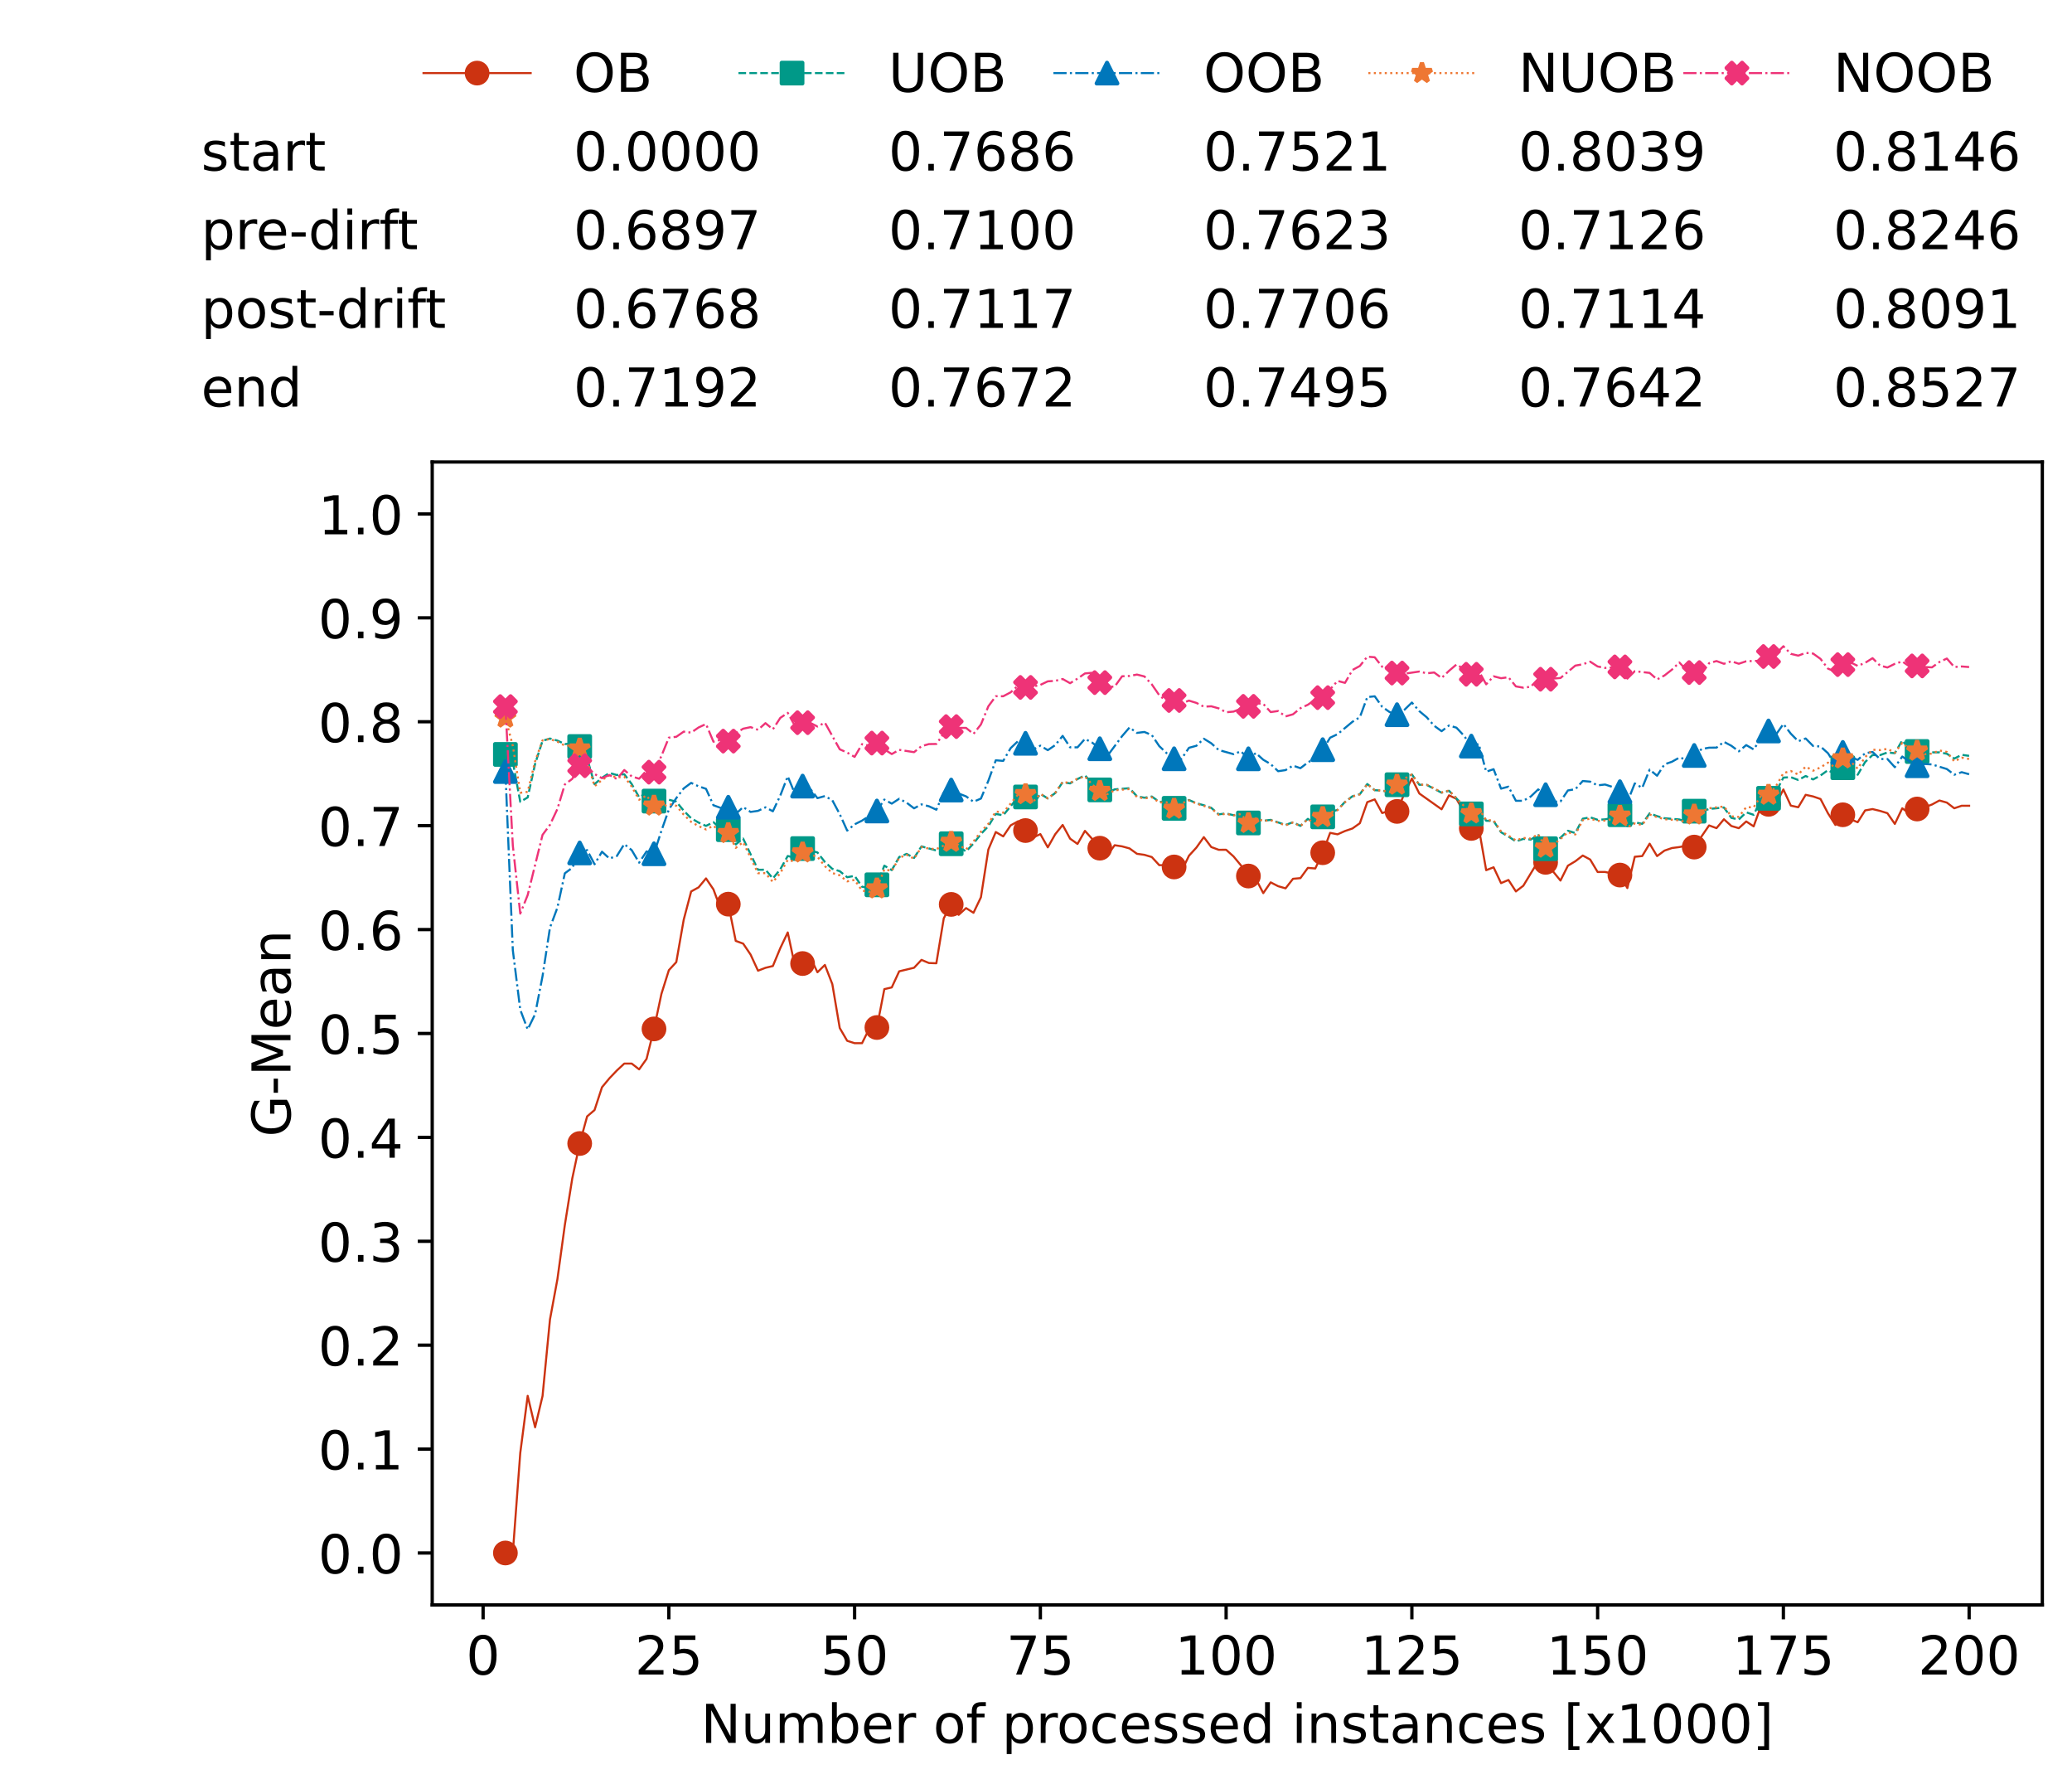 <?xml version="1.0" encoding="utf-8" standalone="no"?>
<!DOCTYPE svg PUBLIC "-//W3C//DTD SVG 1.1//EN"
  "http://www.w3.org/Graphics/SVG/1.1/DTD/svg11.dtd">
<!-- Created with matplotlib (https://matplotlib.org/) -->
<svg height="432.615pt" version="1.1" viewBox="0 0 502.65 432.615" width="502.65pt" xmlns="http://www.w3.org/2000/svg" xmlns:xlink="http://www.w3.org/1999/xlink">
 <defs>
  <style type="text/css">*{stroke-linecap:butt;stroke-linejoin:round;}</style>
 </defs>
 <g id="figure_1">
  <g id="patch_1">
   <path d="M 0 432.615 
L 502.65 432.615 
L 502.65 0 
L 0 0 
z
" style="fill:#ffffff;"/>
  </g>
  <g id="axes_1">
   <g id="patch_2">
    <path d="M 104.85 389.252 
L 495.45 389.252 
L 495.45 112.052 
L 104.85 112.052 
z
" style="fill:#ffffff;"/>
   </g>
   <g id="matplotlib.axis_1">
    <g id="xtick_1">
     <g id="line2d_1">
      <defs>
       <path d="M 0 0 
L 0 3.5 
" id="mb21f0672e7" style="stroke:#000000;stroke-width:0.8;"/>
      </defs>
      <g>
       <use style="stroke:#000000;stroke-width:0.8;" x="117.197" xlink:href="#mb21f0672e7" y="389.252"/>
      </g>
     </g>
     <g id="text_1">
      <!-- 0 -->
      <g transform="translate(113.061 406.13)scale(0.13 -0.13)">
       <defs>
        <path d="M 31.781 66.406 
Q 24.172 66.406 20.328 58.906 
Q 16.5 51.422 16.5 36.375 
Q 16.5 21.391 20.328 13.891 
Q 24.172 6.391 31.781 6.391 
Q 39.453 6.391 43.281 13.891 
Q 47.125 21.391 47.125 36.375 
Q 47.125 51.422 43.281 58.906 
Q 39.453 66.406 31.781 66.406 
z
M 31.781 74.219 
Q 44.047 74.219 50.516 64.516 
Q 56.984 54.828 56.984 36.375 
Q 56.984 17.969 50.516 8.266 
Q 44.047 -1.422 31.781 -1.422 
Q 19.531 -1.422 13.062 8.266 
Q 6.594 17.969 6.594 36.375 
Q 6.594 54.828 13.062 64.516 
Q 19.531 74.219 31.781 74.219 
z
" id="DejaVuSans-48"/>
       </defs>
       <use xlink:href="#DejaVuSans-48"/>
      </g>
     </g>
    </g>
    <g id="xtick_2">
     <g id="line2d_2">
      <g>
       <use style="stroke:#000000;stroke-width:0.8;" x="162.259" xlink:href="#mb21f0672e7" y="389.252"/>
      </g>
     </g>
     <g id="text_2">
      <!-- 25 -->
      <g transform="translate(153.988 406.13)scale(0.13 -0.13)">
       <defs>
        <path d="M 19.188 8.297 
L 53.609 8.297 
L 53.609 0 
L 7.328 0 
L 7.328 8.297 
Q 12.938 14.109 22.625 23.891 
Q 32.328 33.688 34.812 36.531 
Q 39.547 41.844 41.422 45.531 
Q 43.312 49.219 43.312 52.781 
Q 43.312 58.594 39.234 62.25 
Q 35.156 65.922 28.609 65.922 
Q 23.969 65.922 18.812 64.312 
Q 13.672 62.703 7.812 59.422 
L 7.812 69.391 
Q 13.766 71.781 18.938 73 
Q 24.125 74.219 28.422 74.219 
Q 39.75 74.219 46.484 68.547 
Q 53.219 62.891 53.219 53.422 
Q 53.219 48.922 51.531 44.891 
Q 49.859 40.875 45.406 35.406 
Q 44.188 33.984 37.641 27.219 
Q 31.109 20.453 19.188 8.297 
z
" id="DejaVuSans-50"/>
        <path d="M 10.797 72.906 
L 49.516 72.906 
L 49.516 64.594 
L 19.828 64.594 
L 19.828 46.734 
Q 21.969 47.469 24.109 47.828 
Q 26.266 48.188 28.422 48.188 
Q 40.625 48.188 47.75 41.5 
Q 54.891 34.812 54.891 23.391 
Q 54.891 11.625 47.562 5.094 
Q 40.234 -1.422 26.906 -1.422 
Q 22.312 -1.422 17.547 -0.641 
Q 12.797 0.141 7.719 1.703 
L 7.719 11.625 
Q 12.109 9.234 16.797 8.062 
Q 21.484 6.891 26.703 6.891 
Q 35.156 6.891 40.078 11.328 
Q 45.016 15.766 45.016 23.391 
Q 45.016 31 40.078 35.438 
Q 35.156 39.891 26.703 39.891 
Q 22.75 39.891 18.812 39.016 
Q 14.891 38.141 10.797 36.281 
z
" id="DejaVuSans-53"/>
       </defs>
       <use xlink:href="#DejaVuSans-50"/>
       <use x="63.623" xlink:href="#DejaVuSans-53"/>
      </g>
     </g>
    </g>
    <g id="xtick_3">
     <g id="line2d_3">
      <g>
       <use style="stroke:#000000;stroke-width:0.8;" x="207.322" xlink:href="#mb21f0672e7" y="389.252"/>
      </g>
     </g>
     <g id="text_3">
      <!-- 50 -->
      <g transform="translate(199.05 406.13)scale(0.13 -0.13)">
       <use xlink:href="#DejaVuSans-53"/>
       <use x="63.623" xlink:href="#DejaVuSans-48"/>
      </g>
     </g>
    </g>
    <g id="xtick_4">
     <g id="line2d_4">
      <g>
       <use style="stroke:#000000;stroke-width:0.8;" x="252.384" xlink:href="#mb21f0672e7" y="389.252"/>
      </g>
     </g>
     <g id="text_4">
      <!-- 75 -->
      <g transform="translate(244.113 406.13)scale(0.13 -0.13)">
       <defs>
        <path d="M 8.203 72.906 
L 55.078 72.906 
L 55.078 68.703 
L 28.609 0 
L 18.312 0 
L 43.219 64.594 
L 8.203 64.594 
z
" id="DejaVuSans-55"/>
       </defs>
       <use xlink:href="#DejaVuSans-55"/>
       <use x="63.623" xlink:href="#DejaVuSans-53"/>
      </g>
     </g>
    </g>
    <g id="xtick_5">
     <g id="line2d_5">
      <g>
       <use style="stroke:#000000;stroke-width:0.8;" x="297.446" xlink:href="#mb21f0672e7" y="389.252"/>
      </g>
     </g>
     <g id="text_5">
      <!-- 100 -->
      <g transform="translate(285.039 406.13)scale(0.13 -0.13)">
       <defs>
        <path d="M 12.406 8.297 
L 28.516 8.297 
L 28.516 63.922 
L 10.984 60.406 
L 10.984 69.391 
L 28.422 72.906 
L 38.281 72.906 
L 38.281 8.297 
L 54.391 8.297 
L 54.391 0 
L 12.406 0 
z
" id="DejaVuSans-49"/>
       </defs>
       <use xlink:href="#DejaVuSans-49"/>
       <use x="63.623" xlink:href="#DejaVuSans-48"/>
       <use x="127.246" xlink:href="#DejaVuSans-48"/>
      </g>
     </g>
    </g>
    <g id="xtick_6">
     <g id="line2d_6">
      <g>
       <use style="stroke:#000000;stroke-width:0.8;" x="342.509" xlink:href="#mb21f0672e7" y="389.252"/>
      </g>
     </g>
     <g id="text_6">
      <!-- 125 -->
      <g transform="translate(330.102 406.13)scale(0.13 -0.13)">
       <use xlink:href="#DejaVuSans-49"/>
       <use x="63.623" xlink:href="#DejaVuSans-50"/>
       <use x="127.246" xlink:href="#DejaVuSans-53"/>
      </g>
     </g>
    </g>
    <g id="xtick_7">
     <g id="line2d_7">
      <g>
       <use style="stroke:#000000;stroke-width:0.8;" x="387.571" xlink:href="#mb21f0672e7" y="389.252"/>
      </g>
     </g>
     <g id="text_7">
      <!-- 150 -->
      <g transform="translate(375.164 406.13)scale(0.13 -0.13)">
       <use xlink:href="#DejaVuSans-49"/>
       <use x="63.623" xlink:href="#DejaVuSans-53"/>
       <use x="127.246" xlink:href="#DejaVuSans-48"/>
      </g>
     </g>
    </g>
    <g id="xtick_8">
     <g id="line2d_8">
      <g>
       <use style="stroke:#000000;stroke-width:0.8;" x="432.633" xlink:href="#mb21f0672e7" y="389.252"/>
      </g>
     </g>
     <g id="text_8">
      <!-- 175 -->
      <g transform="translate(420.226 406.13)scale(0.13 -0.13)">
       <use xlink:href="#DejaVuSans-49"/>
       <use x="63.623" xlink:href="#DejaVuSans-55"/>
       <use x="127.246" xlink:href="#DejaVuSans-53"/>
      </g>
     </g>
    </g>
    <g id="xtick_9">
     <g id="line2d_9">
      <g>
       <use style="stroke:#000000;stroke-width:0.8;" x="477.695" xlink:href="#mb21f0672e7" y="389.252"/>
      </g>
     </g>
     <g id="text_9">
      <!-- 200 -->
      <g transform="translate(465.289 406.13)scale(0.13 -0.13)">
       <use xlink:href="#DejaVuSans-50"/>
       <use x="63.623" xlink:href="#DejaVuSans-48"/>
       <use x="127.246" xlink:href="#DejaVuSans-48"/>
      </g>
     </g>
    </g>
    <g id="text_10">
     <!-- Number of processed instances [x1000] -->
     <g transform="translate(170.025 422.711)scale(0.13 -0.13)">
      <defs>
       <path d="M 9.812 72.906 
L 23.094 72.906 
L 55.422 11.922 
L 55.422 72.906 
L 64.984 72.906 
L 64.984 0 
L 51.703 0 
L 19.391 60.984 
L 19.391 0 
L 9.812 0 
z
" id="DejaVuSans-78"/>
       <path d="M 8.5 21.578 
L 8.5 54.688 
L 17.484 54.688 
L 17.484 21.922 
Q 17.484 14.156 20.5 10.266 
Q 23.531 6.391 29.594 6.391 
Q 36.859 6.391 41.078 11.031 
Q 45.312 15.672 45.312 23.688 
L 45.312 54.688 
L 54.297 54.688 
L 54.297 0 
L 45.312 0 
L 45.312 8.406 
Q 42.047 3.422 37.719 1 
Q 33.406 -1.422 27.688 -1.422 
Q 18.266 -1.422 13.375 4.438 
Q 8.5 10.297 8.5 21.578 
z
M 31.109 56 
z
" id="DejaVuSans-117"/>
       <path d="M 52 44.188 
Q 55.375 50.25 60.062 53.125 
Q 64.75 56 71.094 56 
Q 79.641 56 84.281 50.016 
Q 88.922 44.047 88.922 33.016 
L 88.922 0 
L 79.891 0 
L 79.891 32.719 
Q 79.891 40.578 77.094 44.375 
Q 74.312 48.188 68.609 48.188 
Q 61.625 48.188 57.562 43.547 
Q 53.516 38.922 53.516 30.906 
L 53.516 0 
L 44.484 0 
L 44.484 32.719 
Q 44.484 40.625 41.703 44.406 
Q 38.922 48.188 33.109 48.188 
Q 26.219 48.188 22.156 43.531 
Q 18.109 38.875 18.109 30.906 
L 18.109 0 
L 9.078 0 
L 9.078 54.688 
L 18.109 54.688 
L 18.109 46.188 
Q 21.188 51.219 25.484 53.609 
Q 29.781 56 35.688 56 
Q 41.656 56 45.828 52.969 
Q 50 49.953 52 44.188 
z
" id="DejaVuSans-109"/>
       <path d="M 48.688 27.297 
Q 48.688 37.203 44.609 42.844 
Q 40.531 48.484 33.406 48.484 
Q 26.266 48.484 22.188 42.844 
Q 18.109 37.203 18.109 27.297 
Q 18.109 17.391 22.188 11.75 
Q 26.266 6.109 33.406 6.109 
Q 40.531 6.109 44.609 11.75 
Q 48.688 17.391 48.688 27.297 
z
M 18.109 46.391 
Q 20.953 51.266 25.266 53.625 
Q 29.594 56 35.594 56 
Q 45.562 56 51.781 48.094 
Q 58.016 40.188 58.016 27.297 
Q 58.016 14.406 51.781 6.484 
Q 45.562 -1.422 35.594 -1.422 
Q 29.594 -1.422 25.266 0.953 
Q 20.953 3.328 18.109 8.203 
L 18.109 0 
L 9.078 0 
L 9.078 75.984 
L 18.109 75.984 
z
" id="DejaVuSans-98"/>
       <path d="M 56.203 29.594 
L 56.203 25.203 
L 14.891 25.203 
Q 15.484 15.922 20.484 11.062 
Q 25.484 6.203 34.422 6.203 
Q 39.594 6.203 44.453 7.469 
Q 49.312 8.734 54.109 11.281 
L 54.109 2.781 
Q 49.266 0.734 44.188 -0.344 
Q 39.109 -1.422 33.891 -1.422 
Q 20.797 -1.422 13.156 6.188 
Q 5.516 13.812 5.516 26.812 
Q 5.516 40.234 12.766 48.109 
Q 20.016 56 32.328 56 
Q 43.359 56 49.781 48.891 
Q 56.203 41.797 56.203 29.594 
z
M 47.219 32.234 
Q 47.125 39.594 43.094 43.984 
Q 39.062 48.391 32.422 48.391 
Q 24.906 48.391 20.391 44.141 
Q 15.875 39.891 15.188 32.172 
z
" id="DejaVuSans-101"/>
       <path d="M 41.109 46.297 
Q 39.594 47.172 37.812 47.578 
Q 36.031 48 33.891 48 
Q 26.266 48 22.188 43.047 
Q 18.109 38.094 18.109 28.812 
L 18.109 0 
L 9.078 0 
L 9.078 54.688 
L 18.109 54.688 
L 18.109 46.188 
Q 20.953 51.172 25.484 53.578 
Q 30.031 56 36.531 56 
Q 37.453 56 38.578 55.875 
Q 39.703 55.766 41.062 55.516 
z
" id="DejaVuSans-114"/>
       <path id="DejaVuSans-32"/>
       <path d="M 30.609 48.391 
Q 23.391 48.391 19.188 42.75 
Q 14.984 37.109 14.984 27.297 
Q 14.984 17.484 19.156 11.844 
Q 23.344 6.203 30.609 6.203 
Q 37.797 6.203 41.984 11.859 
Q 46.188 17.531 46.188 27.297 
Q 46.188 37.016 41.984 42.703 
Q 37.797 48.391 30.609 48.391 
z
M 30.609 56 
Q 42.328 56 49.016 48.375 
Q 55.719 40.766 55.719 27.297 
Q 55.719 13.875 49.016 6.219 
Q 42.328 -1.422 30.609 -1.422 
Q 18.844 -1.422 12.172 6.219 
Q 5.516 13.875 5.516 27.297 
Q 5.516 40.766 12.172 48.375 
Q 18.844 56 30.609 56 
z
" id="DejaVuSans-111"/>
       <path d="M 37.109 75.984 
L 37.109 68.5 
L 28.516 68.5 
Q 23.688 68.5 21.797 66.547 
Q 19.922 64.594 19.922 59.516 
L 19.922 54.688 
L 34.719 54.688 
L 34.719 47.703 
L 19.922 47.703 
L 19.922 0 
L 10.891 0 
L 10.891 47.703 
L 2.297 47.703 
L 2.297 54.688 
L 10.891 54.688 
L 10.891 58.5 
Q 10.891 67.625 15.141 71.797 
Q 19.391 75.984 28.609 75.984 
z
" id="DejaVuSans-102"/>
       <path d="M 18.109 8.203 
L 18.109 -20.797 
L 9.078 -20.797 
L 9.078 54.688 
L 18.109 54.688 
L 18.109 46.391 
Q 20.953 51.266 25.266 53.625 
Q 29.594 56 35.594 56 
Q 45.562 56 51.781 48.094 
Q 58.016 40.188 58.016 27.297 
Q 58.016 14.406 51.781 6.484 
Q 45.562 -1.422 35.594 -1.422 
Q 29.594 -1.422 25.266 0.953 
Q 20.953 3.328 18.109 8.203 
z
M 48.688 27.297 
Q 48.688 37.203 44.609 42.844 
Q 40.531 48.484 33.406 48.484 
Q 26.266 48.484 22.188 42.844 
Q 18.109 37.203 18.109 27.297 
Q 18.109 17.391 22.188 11.75 
Q 26.266 6.109 33.406 6.109 
Q 40.531 6.109 44.609 11.75 
Q 48.688 17.391 48.688 27.297 
z
" id="DejaVuSans-112"/>
       <path d="M 48.781 52.594 
L 48.781 44.188 
Q 44.969 46.297 41.141 47.344 
Q 37.312 48.391 33.406 48.391 
Q 24.656 48.391 19.812 42.844 
Q 14.984 37.312 14.984 27.297 
Q 14.984 17.281 19.812 11.734 
Q 24.656 6.203 33.406 6.203 
Q 37.312 6.203 41.141 7.25 
Q 44.969 8.297 48.781 10.406 
L 48.781 2.094 
Q 45.016 0.344 40.984 -0.531 
Q 36.969 -1.422 32.422 -1.422 
Q 20.062 -1.422 12.781 6.344 
Q 5.516 14.109 5.516 27.297 
Q 5.516 40.672 12.859 48.328 
Q 20.219 56 33.016 56 
Q 37.156 56 41.109 55.141 
Q 45.062 54.297 48.781 52.594 
z
" id="DejaVuSans-99"/>
       <path d="M 44.281 53.078 
L 44.281 44.578 
Q 40.484 46.531 36.375 47.5 
Q 32.281 48.484 27.875 48.484 
Q 21.188 48.484 17.844 46.438 
Q 14.5 44.391 14.5 40.281 
Q 14.5 37.156 16.891 35.375 
Q 19.281 33.594 26.516 31.984 
L 29.594 31.297 
Q 39.156 29.25 43.188 25.516 
Q 47.219 21.781 47.219 15.094 
Q 47.219 7.469 41.188 3.016 
Q 35.156 -1.422 24.609 -1.422 
Q 20.219 -1.422 15.453 -0.562 
Q 10.688 0.297 5.422 2 
L 5.422 11.281 
Q 10.406 8.688 15.234 7.391 
Q 20.062 6.109 24.812 6.109 
Q 31.156 6.109 34.562 8.281 
Q 37.984 10.453 37.984 14.406 
Q 37.984 18.062 35.516 20.016 
Q 33.062 21.969 24.703 23.781 
L 21.578 24.516 
Q 13.234 26.266 9.516 29.906 
Q 5.812 33.547 5.812 39.891 
Q 5.812 47.609 11.281 51.797 
Q 16.75 56 26.812 56 
Q 31.781 56 36.172 55.266 
Q 40.578 54.547 44.281 53.078 
z
" id="DejaVuSans-115"/>
       <path d="M 45.406 46.391 
L 45.406 75.984 
L 54.391 75.984 
L 54.391 0 
L 45.406 0 
L 45.406 8.203 
Q 42.578 3.328 38.25 0.953 
Q 33.938 -1.422 27.875 -1.422 
Q 17.969 -1.422 11.734 6.484 
Q 5.516 14.406 5.516 27.297 
Q 5.516 40.188 11.734 48.094 
Q 17.969 56 27.875 56 
Q 33.938 56 38.25 53.625 
Q 42.578 51.266 45.406 46.391 
z
M 14.797 27.297 
Q 14.797 17.391 18.875 11.75 
Q 22.953 6.109 30.078 6.109 
Q 37.203 6.109 41.297 11.75 
Q 45.406 17.391 45.406 27.297 
Q 45.406 37.203 41.297 42.844 
Q 37.203 48.484 30.078 48.484 
Q 22.953 48.484 18.875 42.844 
Q 14.797 37.203 14.797 27.297 
z
" id="DejaVuSans-100"/>
       <path d="M 9.422 54.688 
L 18.406 54.688 
L 18.406 0 
L 9.422 0 
z
M 9.422 75.984 
L 18.406 75.984 
L 18.406 64.594 
L 9.422 64.594 
z
" id="DejaVuSans-105"/>
       <path d="M 54.891 33.016 
L 54.891 0 
L 45.906 0 
L 45.906 32.719 
Q 45.906 40.484 42.875 44.328 
Q 39.844 48.188 33.797 48.188 
Q 26.516 48.188 22.312 43.547 
Q 18.109 38.922 18.109 30.906 
L 18.109 0 
L 9.078 0 
L 9.078 54.688 
L 18.109 54.688 
L 18.109 46.188 
Q 21.344 51.125 25.703 53.562 
Q 30.078 56 35.797 56 
Q 45.219 56 50.047 50.172 
Q 54.891 44.344 54.891 33.016 
z
" id="DejaVuSans-110"/>
       <path d="M 18.312 70.219 
L 18.312 54.688 
L 36.812 54.688 
L 36.812 47.703 
L 18.312 47.703 
L 18.312 18.016 
Q 18.312 11.328 20.141 9.422 
Q 21.969 7.516 27.594 7.516 
L 36.812 7.516 
L 36.812 0 
L 27.594 0 
Q 17.188 0 13.234 3.875 
Q 9.281 7.766 9.281 18.016 
L 9.281 47.703 
L 2.688 47.703 
L 2.688 54.688 
L 9.281 54.688 
L 9.281 70.219 
z
" id="DejaVuSans-116"/>
       <path d="M 34.281 27.484 
Q 23.391 27.484 19.188 25 
Q 14.984 22.516 14.984 16.5 
Q 14.984 11.719 18.141 8.906 
Q 21.297 6.109 26.703 6.109 
Q 34.188 6.109 38.703 11.406 
Q 43.219 16.703 43.219 25.484 
L 43.219 27.484 
z
M 52.203 31.203 
L 52.203 0 
L 43.219 0 
L 43.219 8.297 
Q 40.141 3.328 35.547 0.953 
Q 30.953 -1.422 24.312 -1.422 
Q 15.922 -1.422 10.953 3.297 
Q 6 8.016 6 15.922 
Q 6 25.141 12.172 29.828 
Q 18.359 34.516 30.609 34.516 
L 43.219 34.516 
L 43.219 35.406 
Q 43.219 41.609 39.141 45 
Q 35.062 48.391 27.688 48.391 
Q 23 48.391 18.547 47.266 
Q 14.109 46.141 10.016 43.891 
L 10.016 52.203 
Q 14.938 54.109 19.578 55.047 
Q 24.219 56 28.609 56 
Q 40.484 56 46.344 49.844 
Q 52.203 43.703 52.203 31.203 
z
" id="DejaVuSans-97"/>
       <path d="M 8.594 75.984 
L 29.297 75.984 
L 29.297 69 
L 17.578 69 
L 17.578 -6.203 
L 29.297 -6.203 
L 29.297 -13.188 
L 8.594 -13.188 
z
" id="DejaVuSans-91"/>
       <path d="M 54.891 54.688 
L 35.109 28.078 
L 55.906 0 
L 45.312 0 
L 29.391 21.484 
L 13.484 0 
L 2.875 0 
L 24.125 28.609 
L 4.688 54.688 
L 15.281 54.688 
L 29.781 35.203 
L 44.281 54.688 
z
" id="DejaVuSans-120"/>
       <path d="M 30.422 75.984 
L 30.422 -13.188 
L 9.719 -13.188 
L 9.719 -6.203 
L 21.391 -6.203 
L 21.391 69 
L 9.719 69 
L 9.719 75.984 
z
" id="DejaVuSans-93"/>
      </defs>
      <use xlink:href="#DejaVuSans-78"/>
      <use x="74.805" xlink:href="#DejaVuSans-117"/>
      <use x="138.184" xlink:href="#DejaVuSans-109"/>
      <use x="235.596" xlink:href="#DejaVuSans-98"/>
      <use x="299.072" xlink:href="#DejaVuSans-101"/>
      <use x="360.596" xlink:href="#DejaVuSans-114"/>
      <use x="401.709" xlink:href="#DejaVuSans-32"/>
      <use x="433.496" xlink:href="#DejaVuSans-111"/>
      <use x="494.678" xlink:href="#DejaVuSans-102"/>
      <use x="529.883" xlink:href="#DejaVuSans-32"/>
      <use x="561.67" xlink:href="#DejaVuSans-112"/>
      <use x="625.146" xlink:href="#DejaVuSans-114"/>
      <use x="664.01" xlink:href="#DejaVuSans-111"/>
      <use x="725.191" xlink:href="#DejaVuSans-99"/>
      <use x="780.172" xlink:href="#DejaVuSans-101"/>
      <use x="841.695" xlink:href="#DejaVuSans-115"/>
      <use x="893.795" xlink:href="#DejaVuSans-115"/>
      <use x="945.895" xlink:href="#DejaVuSans-101"/>
      <use x="1007.418" xlink:href="#DejaVuSans-100"/>
      <use x="1070.895" xlink:href="#DejaVuSans-32"/>
      <use x="1102.682" xlink:href="#DejaVuSans-105"/>
      <use x="1130.465" xlink:href="#DejaVuSans-110"/>
      <use x="1193.844" xlink:href="#DejaVuSans-115"/>
      <use x="1245.943" xlink:href="#DejaVuSans-116"/>
      <use x="1285.152" xlink:href="#DejaVuSans-97"/>
      <use x="1346.432" xlink:href="#DejaVuSans-110"/>
      <use x="1409.811" xlink:href="#DejaVuSans-99"/>
      <use x="1464.791" xlink:href="#DejaVuSans-101"/>
      <use x="1526.314" xlink:href="#DejaVuSans-115"/>
      <use x="1578.414" xlink:href="#DejaVuSans-32"/>
      <use x="1610.201" xlink:href="#DejaVuSans-91"/>
      <use x="1649.215" xlink:href="#DejaVuSans-120"/>
      <use x="1708.395" xlink:href="#DejaVuSans-49"/>
      <use x="1772.018" xlink:href="#DejaVuSans-48"/>
      <use x="1835.641" xlink:href="#DejaVuSans-48"/>
      <use x="1899.264" xlink:href="#DejaVuSans-48"/>
      <use x="1962.887" xlink:href="#DejaVuSans-93"/>
     </g>
    </g>
   </g>
   <g id="matplotlib.axis_2">
    <g id="ytick_1">
     <g id="line2d_10">
      <defs>
       <path d="M 0 0 
L -3.5 0 
" id="m9e67ca95e3" style="stroke:#000000;stroke-width:0.8;"/>
      </defs>
      <g>
       <use style="stroke:#000000;stroke-width:0.8;" x="104.85" xlink:href="#m9e67ca95e3" y="376.652"/>
      </g>
     </g>
     <g id="text_11">
      <!-- 0.0 -->
      <g transform="translate(77.176 381.591)scale(0.13 -0.13)">
       <defs>
        <path d="M 10.688 12.406 
L 21 12.406 
L 21 0 
L 10.688 0 
z
" id="DejaVuSans-46"/>
       </defs>
       <use xlink:href="#DejaVuSans-48"/>
       <use x="63.623" xlink:href="#DejaVuSans-46"/>
       <use x="95.41" xlink:href="#DejaVuSans-48"/>
      </g>
     </g>
    </g>
    <g id="ytick_2">
     <g id="line2d_11">
      <g>
       <use style="stroke:#000000;stroke-width:0.8;" x="104.85" xlink:href="#m9e67ca95e3" y="351.452"/>
      </g>
     </g>
     <g id="text_12">
      <!-- 0.1 -->
      <g transform="translate(77.176 356.391)scale(0.13 -0.13)">
       <use xlink:href="#DejaVuSans-48"/>
       <use x="63.623" xlink:href="#DejaVuSans-46"/>
       <use x="95.41" xlink:href="#DejaVuSans-49"/>
      </g>
     </g>
    </g>
    <g id="ytick_3">
     <g id="line2d_12">
      <g>
       <use style="stroke:#000000;stroke-width:0.8;" x="104.85" xlink:href="#m9e67ca95e3" y="326.252"/>
      </g>
     </g>
     <g id="text_13">
      <!-- 0.2 -->
      <g transform="translate(77.176 331.191)scale(0.13 -0.13)">
       <use xlink:href="#DejaVuSans-48"/>
       <use x="63.623" xlink:href="#DejaVuSans-46"/>
       <use x="95.41" xlink:href="#DejaVuSans-50"/>
      </g>
     </g>
    </g>
    <g id="ytick_4">
     <g id="line2d_13">
      <g>
       <use style="stroke:#000000;stroke-width:0.8;" x="104.85" xlink:href="#m9e67ca95e3" y="301.052"/>
      </g>
     </g>
     <g id="text_14">
      <!-- 0.3 -->
      <g transform="translate(77.176 305.991)scale(0.13 -0.13)">
       <defs>
        <path d="M 40.578 39.312 
Q 47.656 37.797 51.625 33 
Q 55.609 28.219 55.609 21.188 
Q 55.609 10.406 48.188 4.484 
Q 40.766 -1.422 27.094 -1.422 
Q 22.516 -1.422 17.656 -0.516 
Q 12.797 0.391 7.625 2.203 
L 7.625 11.719 
Q 11.719 9.328 16.594 8.109 
Q 21.484 6.891 26.812 6.891 
Q 36.078 6.891 40.938 10.547 
Q 45.797 14.203 45.797 21.188 
Q 45.797 27.641 41.281 31.266 
Q 36.766 34.906 28.719 34.906 
L 20.219 34.906 
L 20.219 43.016 
L 29.109 43.016 
Q 36.375 43.016 40.234 45.922 
Q 44.094 48.828 44.094 54.297 
Q 44.094 59.906 40.109 62.906 
Q 36.141 65.922 28.719 65.922 
Q 24.656 65.922 20.016 65.031 
Q 15.375 64.156 9.812 62.312 
L 9.812 71.094 
Q 15.438 72.656 20.344 73.438 
Q 25.25 74.219 29.594 74.219 
Q 40.828 74.219 47.359 69.109 
Q 53.906 64.016 53.906 55.328 
Q 53.906 49.266 50.438 45.094 
Q 46.969 40.922 40.578 39.312 
z
" id="DejaVuSans-51"/>
       </defs>
       <use xlink:href="#DejaVuSans-48"/>
       <use x="63.623" xlink:href="#DejaVuSans-46"/>
       <use x="95.41" xlink:href="#DejaVuSans-51"/>
      </g>
     </g>
    </g>
    <g id="ytick_5">
     <g id="line2d_14">
      <g>
       <use style="stroke:#000000;stroke-width:0.8;" x="104.85" xlink:href="#m9e67ca95e3" y="275.852"/>
      </g>
     </g>
     <g id="text_15">
      <!-- 0.4 -->
      <g transform="translate(77.176 280.791)scale(0.13 -0.13)">
       <defs>
        <path d="M 37.797 64.312 
L 12.891 25.391 
L 37.797 25.391 
z
M 35.203 72.906 
L 47.609 72.906 
L 47.609 25.391 
L 58.016 25.391 
L 58.016 17.188 
L 47.609 17.188 
L 47.609 0 
L 37.797 0 
L 37.797 17.188 
L 4.891 17.188 
L 4.891 26.703 
z
" id="DejaVuSans-52"/>
       </defs>
       <use xlink:href="#DejaVuSans-48"/>
       <use x="63.623" xlink:href="#DejaVuSans-46"/>
       <use x="95.41" xlink:href="#DejaVuSans-52"/>
      </g>
     </g>
    </g>
    <g id="ytick_6">
     <g id="line2d_15">
      <g>
       <use style="stroke:#000000;stroke-width:0.8;" x="104.85" xlink:href="#m9e67ca95e3" y="250.652"/>
      </g>
     </g>
     <g id="text_16">
      <!-- 0.5 -->
      <g transform="translate(77.176 255.591)scale(0.13 -0.13)">
       <use xlink:href="#DejaVuSans-48"/>
       <use x="63.623" xlink:href="#DejaVuSans-46"/>
       <use x="95.41" xlink:href="#DejaVuSans-53"/>
      </g>
     </g>
    </g>
    <g id="ytick_7">
     <g id="line2d_16">
      <g>
       <use style="stroke:#000000;stroke-width:0.8;" x="104.85" xlink:href="#m9e67ca95e3" y="225.452"/>
      </g>
     </g>
     <g id="text_17">
      <!-- 0.6 -->
      <g transform="translate(77.176 230.391)scale(0.13 -0.13)">
       <defs>
        <path d="M 33.016 40.375 
Q 26.375 40.375 22.484 35.828 
Q 18.609 31.297 18.609 23.391 
Q 18.609 15.531 22.484 10.953 
Q 26.375 6.391 33.016 6.391 
Q 39.656 6.391 43.531 10.953 
Q 47.406 15.531 47.406 23.391 
Q 47.406 31.297 43.531 35.828 
Q 39.656 40.375 33.016 40.375 
z
M 52.594 71.297 
L 52.594 62.312 
Q 48.875 64.062 45.094 64.984 
Q 41.312 65.922 37.594 65.922 
Q 27.828 65.922 22.672 59.328 
Q 17.531 52.734 16.797 39.406 
Q 19.672 43.656 24.016 45.922 
Q 28.375 48.188 33.594 48.188 
Q 44.578 48.188 50.953 41.516 
Q 57.328 34.859 57.328 23.391 
Q 57.328 12.156 50.688 5.359 
Q 44.047 -1.422 33.016 -1.422 
Q 20.359 -1.422 13.672 8.266 
Q 6.984 17.969 6.984 36.375 
Q 6.984 53.656 15.188 63.938 
Q 23.391 74.219 37.203 74.219 
Q 40.922 74.219 44.703 73.484 
Q 48.484 72.75 52.594 71.297 
z
" id="DejaVuSans-54"/>
       </defs>
       <use xlink:href="#DejaVuSans-48"/>
       <use x="63.623" xlink:href="#DejaVuSans-46"/>
       <use x="95.41" xlink:href="#DejaVuSans-54"/>
      </g>
     </g>
    </g>
    <g id="ytick_8">
     <g id="line2d_17">
      <g>
       <use style="stroke:#000000;stroke-width:0.8;" x="104.85" xlink:href="#m9e67ca95e3" y="200.252"/>
      </g>
     </g>
     <g id="text_18">
      <!-- 0.7 -->
      <g transform="translate(77.176 205.191)scale(0.13 -0.13)">
       <use xlink:href="#DejaVuSans-48"/>
       <use x="63.623" xlink:href="#DejaVuSans-46"/>
       <use x="95.41" xlink:href="#DejaVuSans-55"/>
      </g>
     </g>
    </g>
    <g id="ytick_9">
     <g id="line2d_18">
      <g>
       <use style="stroke:#000000;stroke-width:0.8;" x="104.85" xlink:href="#m9e67ca95e3" y="175.052"/>
      </g>
     </g>
     <g id="text_19">
      <!-- 0.8 -->
      <g transform="translate(77.176 179.991)scale(0.13 -0.13)">
       <defs>
        <path d="M 31.781 34.625 
Q 24.75 34.625 20.719 30.859 
Q 16.703 27.094 16.703 20.516 
Q 16.703 13.922 20.719 10.156 
Q 24.75 6.391 31.781 6.391 
Q 38.812 6.391 42.859 10.172 
Q 46.922 13.969 46.922 20.516 
Q 46.922 27.094 42.891 30.859 
Q 38.875 34.625 31.781 34.625 
z
M 21.922 38.812 
Q 15.578 40.375 12.031 44.719 
Q 8.5 49.078 8.5 55.328 
Q 8.5 64.062 14.719 69.141 
Q 20.953 74.219 31.781 74.219 
Q 42.672 74.219 48.875 69.141 
Q 55.078 64.062 55.078 55.328 
Q 55.078 49.078 51.531 44.719 
Q 48 40.375 41.703 38.812 
Q 48.828 37.156 52.797 32.312 
Q 56.781 27.484 56.781 20.516 
Q 56.781 9.906 50.312 4.234 
Q 43.844 -1.422 31.781 -1.422 
Q 19.734 -1.422 13.25 4.234 
Q 6.781 9.906 6.781 20.516 
Q 6.781 27.484 10.781 32.312 
Q 14.797 37.156 21.922 38.812 
z
M 18.312 54.391 
Q 18.312 48.734 21.844 45.562 
Q 25.391 42.391 31.781 42.391 
Q 38.141 42.391 41.719 45.562 
Q 45.312 48.734 45.312 54.391 
Q 45.312 60.062 41.719 63.234 
Q 38.141 66.406 31.781 66.406 
Q 25.391 66.406 21.844 63.234 
Q 18.312 60.062 18.312 54.391 
z
" id="DejaVuSans-56"/>
       </defs>
       <use xlink:href="#DejaVuSans-48"/>
       <use x="63.623" xlink:href="#DejaVuSans-46"/>
       <use x="95.41" xlink:href="#DejaVuSans-56"/>
      </g>
     </g>
    </g>
    <g id="ytick_10">
     <g id="line2d_19">
      <g>
       <use style="stroke:#000000;stroke-width:0.8;" x="104.85" xlink:href="#m9e67ca95e3" y="149.852"/>
      </g>
     </g>
     <g id="text_20">
      <!-- 0.9 -->
      <g transform="translate(77.176 154.791)scale(0.13 -0.13)">
       <defs>
        <path d="M 10.984 1.516 
L 10.984 10.5 
Q 14.703 8.734 18.5 7.812 
Q 22.312 6.891 25.984 6.891 
Q 35.75 6.891 40.891 13.453 
Q 46.047 20.016 46.781 33.406 
Q 43.953 29.203 39.594 26.953 
Q 35.25 24.703 29.984 24.703 
Q 19.047 24.703 12.672 31.312 
Q 6.297 37.938 6.297 49.422 
Q 6.297 60.641 12.938 67.422 
Q 19.578 74.219 30.609 74.219 
Q 43.266 74.219 49.922 64.516 
Q 56.594 54.828 56.594 36.375 
Q 56.594 19.141 48.406 8.859 
Q 40.234 -1.422 26.422 -1.422 
Q 22.703 -1.422 18.891 -0.688 
Q 15.094 0.047 10.984 1.516 
z
M 30.609 32.422 
Q 37.25 32.422 41.125 36.953 
Q 45.016 41.5 45.016 49.422 
Q 45.016 57.281 41.125 61.844 
Q 37.25 66.406 30.609 66.406 
Q 23.969 66.406 20.094 61.844 
Q 16.219 57.281 16.219 49.422 
Q 16.219 41.5 20.094 36.953 
Q 23.969 32.422 30.609 32.422 
z
" id="DejaVuSans-57"/>
       </defs>
       <use xlink:href="#DejaVuSans-48"/>
       <use x="63.623" xlink:href="#DejaVuSans-46"/>
       <use x="95.41" xlink:href="#DejaVuSans-57"/>
      </g>
     </g>
    </g>
    <g id="ytick_11">
     <g id="line2d_20">
      <g>
       <use style="stroke:#000000;stroke-width:0.8;" x="104.85" xlink:href="#m9e67ca95e3" y="124.652"/>
      </g>
     </g>
     <g id="text_21">
      <!-- 1.0 -->
      <g transform="translate(77.176 129.591)scale(0.13 -0.13)">
       <use xlink:href="#DejaVuSans-49"/>
       <use x="63.623" xlink:href="#DejaVuSans-46"/>
       <use x="95.41" xlink:href="#DejaVuSans-48"/>
      </g>
     </g>
    </g>
    <g id="text_22">
     <!-- G-Mean -->
     <g transform="translate(70.472 275.744)rotate(-90)scale(0.13 -0.13)">
      <defs>
       <path d="M 59.516 10.406 
L 59.516 29.984 
L 43.406 29.984 
L 43.406 38.094 
L 69.281 38.094 
L 69.281 6.781 
Q 63.578 2.734 56.688 0.656 
Q 49.812 -1.422 42 -1.422 
Q 24.906 -1.422 15.25 8.562 
Q 5.609 18.562 5.609 36.375 
Q 5.609 54.25 15.25 64.234 
Q 24.906 74.219 42 74.219 
Q 49.125 74.219 55.547 72.453 
Q 61.969 70.703 67.391 67.281 
L 67.391 56.781 
Q 61.922 61.422 55.766 63.766 
Q 49.609 66.109 42.828 66.109 
Q 29.438 66.109 22.719 58.641 
Q 16.016 51.172 16.016 36.375 
Q 16.016 21.625 22.719 14.156 
Q 29.438 6.688 42.828 6.688 
Q 48.047 6.688 52.141 7.594 
Q 56.25 8.5 59.516 10.406 
z
" id="DejaVuSans-71"/>
       <path d="M 4.891 31.391 
L 31.203 31.391 
L 31.203 23.391 
L 4.891 23.391 
z
" id="DejaVuSans-45"/>
       <path d="M 9.812 72.906 
L 24.516 72.906 
L 43.109 23.297 
L 61.812 72.906 
L 76.516 72.906 
L 76.516 0 
L 66.891 0 
L 66.891 64.016 
L 48.094 14.016 
L 38.188 14.016 
L 19.391 64.016 
L 19.391 0 
L 9.812 0 
z
" id="DejaVuSans-77"/>
      </defs>
      <use xlink:href="#DejaVuSans-71"/>
      <use x="77.49" xlink:href="#DejaVuSans-45"/>
      <use x="113.574" xlink:href="#DejaVuSans-77"/>
      <use x="199.854" xlink:href="#DejaVuSans-101"/>
      <use x="261.377" xlink:href="#DejaVuSans-97"/>
      <use x="322.656" xlink:href="#DejaVuSans-110"/>
     </g>
    </g>
   </g>
   <g id="line2d_21"/>
   <g id="line2d_22"/>
   <g id="line2d_23"/>
   <g id="line2d_24"/>
   <g id="line2d_25"/>
   <g id="line2d_26">
    <path clip-path="url(#p5ef0e67404)" d="M 122.605 376.652 
L 124.407 376.652 
L 126.21 352.403 
L 128.012 338.543 
L 129.815 346.165 
L 131.617 338.582 
L 133.419 320.021 
L 135.222 310.262 
L 137.024 297.103 
L 138.827 285.811 
L 140.629 277.339 
L 142.432 270.766 
L 144.234 269.223 
L 146.037 263.695 
L 147.839 261.526 
L 149.642 259.633 
L 151.444 257.958 
L 153.247 257.952 
L 155.049 259.357 
L 156.852 256.821 
L 158.654 249.547 
L 160.457 241.056 
L 162.259 235.302 
L 164.062 233.347 
L 165.864 223.059 
L 167.667 216.209 
L 169.469 215.217 
L 171.272 213.043 
L 173.074 215.704 
L 174.877 220.565 
L 176.679 219.288 
L 178.482 228.198 
L 180.284 228.86 
L 182.087 231.521 
L 183.889 235.428 
L 185.692 234.73 
L 187.494 234.293 
L 189.297 229.95 
L 191.099 226.15 
L 192.902 234.55 
L 194.704 233.692 
L 196.507 232.052 
L 198.309 235.809 
L 200.112 234.033 
L 201.914 238.685 
L 203.717 249.334 
L 205.519 252.429 
L 207.322 253.009 
L 209.124 253.009 
L 210.927 249.375 
L 212.729 249.205 
L 214.532 239.899 
L 216.334 239.481 
L 218.137 235.578 
L 221.742 234.715 
L 223.544 232.804 
L 225.347 233.562 
L 227.149 233.627 
L 228.952 222.716 
L 230.754 219.347 
L 232.557 221.883 
L 234.359 220.243 
L 236.162 221.379 
L 237.964 217.622 
L 239.767 206.038 
L 241.569 201.793 
L 243.372 202.851 
L 245.174 200.186 
L 246.976 199.19 
L 248.779 201.439 
L 250.581 203.147 
L 252.384 202.298 
L 254.186 205.511 
L 255.989 202.328 
L 257.791 200.079 
L 259.594 203.402 
L 261.396 204.683 
L 263.199 201.515 
L 265.001 203.517 
L 266.804 205.713 
L 268.606 207.475 
L 270.409 204.995 
L 272.211 205.275 
L 274.014 205.77 
L 275.816 207.072 
L 277.619 207.326 
L 279.421 207.862 
L 281.224 209.833 
L 283.026 209.833 
L 284.829 210.268 
L 286.631 211.286 
L 288.434 207.544 
L 290.236 205.569 
L 292.039 203.031 
L 293.841 205.436 
L 295.644 206.104 
L 297.446 206.099 
L 299.249 207.717 
L 301.051 209.892 
L 302.854 212.469 
L 304.656 213.158 
L 306.459 216.613 
L 308.261 214.004 
L 310.064 214.931 
L 311.866 215.454 
L 313.669 213.141 
L 315.471 212.975 
L 317.274 210.49 
L 319.076 210.635 
L 320.879 206.814 
L 322.681 201.997 
L 324.484 202.353 
L 326.286 201.552 
L 328.089 200.937 
L 329.891 199.657 
L 331.694 194.543 
L 333.496 193.883 
L 335.299 197.187 
L 337.101 196.647 
L 338.904 196.795 
L 340.706 192.414 
L 342.509 188.83 
L 344.311 192.447 
L 349.719 196.281 
L 351.521 192.895 
L 353.324 193.75 
L 355.126 196.943 
L 356.928 200.919 
L 358.731 200.759 
L 360.533 211.047 
L 362.336 210.348 
L 364.138 214.187 
L 365.941 213.423 
L 367.743 216.2 
L 369.546 214.821 
L 373.151 208.868 
L 374.953 209.149 
L 378.558 213.567 
L 380.361 209.96 
L 382.163 208.884 
L 383.966 207.495 
L 385.768 208.471 
L 387.571 211.488 
L 389.373 211.484 
L 392.978 212.233 
L 394.781 215.39 
L 396.583 207.792 
L 398.386 207.625 
L 400.188 204.621 
L 401.991 207.634 
L 403.793 206.302 
L 405.596 205.678 
L 407.398 205.443 
L 409.201 205.087 
L 411.003 205.447 
L 414.608 200.194 
L 416.411 200.85 
L 418.213 198.699 
L 420.016 200.335 
L 421.818 200.863 
L 423.621 199.229 
L 425.423 200.422 
L 427.226 195.405 
L 429.028 195.077 
L 430.831 194.982 
L 432.633 191.468 
L 434.436 195.391 
L 436.238 195.786 
L 438.041 192.773 
L 439.843 193.165 
L 441.646 193.789 
L 443.448 197.244 
L 445.251 200.073 
L 447.053 197.613 
L 448.856 198.664 
L 450.658 199.422 
L 452.461 196.555 
L 454.263 196.228 
L 456.066 196.666 
L 457.868 197.225 
L 459.671 199.83 
L 461.473 196.043 
L 463.276 197.306 
L 465.078 196.211 
L 466.881 195.796 
L 468.683 195.122 
L 470.485 194.146 
L 472.288 194.656 
L 474.09 196.034 
L 475.893 195.419 
L 477.695 195.419 
L 477.695 195.419 
" style="fill:none;stroke:#cc3311;stroke-linecap:square;stroke-width:0.5;"/>
    <defs>
     <path d="M 0 2.5 
C 0.663 2.5 1.299 2.237 1.768 1.768 
C 2.237 1.299 2.5 0.663 2.5 0 
C 2.5 -0.663 2.237 -1.299 1.768 -1.768 
C 1.299 -2.237 0.663 -2.5 0 -2.5 
C -0.663 -2.5 -1.299 -2.237 -1.768 -1.768 
C -2.237 -1.299 -2.5 -0.663 -2.5 0 
C -2.5 0.663 -2.237 1.299 -1.768 1.768 
C -1.299 2.237 -0.663 2.5 0 2.5 
z
" id="m4dcdbce06e" style="stroke:#cc3311;"/>
    </defs>
    <g clip-path="url(#p5ef0e67404)">
     <use style="fill:#cc3311;stroke:#cc3311;" x="122.605" xlink:href="#m4dcdbce06e" y="376.652"/>
     <use style="fill:#cc3311;stroke:#cc3311;" x="140.629" xlink:href="#m4dcdbce06e" y="277.339"/>
     <use style="fill:#cc3311;stroke:#cc3311;" x="158.654" xlink:href="#m4dcdbce06e" y="249.547"/>
     <use style="fill:#cc3311;stroke:#cc3311;" x="176.679" xlink:href="#m4dcdbce06e" y="219.288"/>
     <use style="fill:#cc3311;stroke:#cc3311;" x="194.704" xlink:href="#m4dcdbce06e" y="233.692"/>
     <use style="fill:#cc3311;stroke:#cc3311;" x="212.729" xlink:href="#m4dcdbce06e" y="249.205"/>
     <use style="fill:#cc3311;stroke:#cc3311;" x="230.754" xlink:href="#m4dcdbce06e" y="219.347"/>
     <use style="fill:#cc3311;stroke:#cc3311;" x="248.779" xlink:href="#m4dcdbce06e" y="201.439"/>
     <use style="fill:#cc3311;stroke:#cc3311;" x="266.804" xlink:href="#m4dcdbce06e" y="205.713"/>
     <use style="fill:#cc3311;stroke:#cc3311;" x="284.829" xlink:href="#m4dcdbce06e" y="210.268"/>
     <use style="fill:#cc3311;stroke:#cc3311;" x="302.854" xlink:href="#m4dcdbce06e" y="212.469"/>
     <use style="fill:#cc3311;stroke:#cc3311;" x="320.879" xlink:href="#m4dcdbce06e" y="206.814"/>
     <use style="fill:#cc3311;stroke:#cc3311;" x="338.904" xlink:href="#m4dcdbce06e" y="196.795"/>
     <use style="fill:#cc3311;stroke:#cc3311;" x="356.928" xlink:href="#m4dcdbce06e" y="200.919"/>
     <use style="fill:#cc3311;stroke:#cc3311;" x="374.953" xlink:href="#m4dcdbce06e" y="209.149"/>
     <use style="fill:#cc3311;stroke:#cc3311;" x="392.978" xlink:href="#m4dcdbce06e" y="212.233"/>
     <use style="fill:#cc3311;stroke:#cc3311;" x="411.003" xlink:href="#m4dcdbce06e" y="205.447"/>
     <use style="fill:#cc3311;stroke:#cc3311;" x="429.028" xlink:href="#m4dcdbce06e" y="195.077"/>
     <use style="fill:#cc3311;stroke:#cc3311;" x="447.053" xlink:href="#m4dcdbce06e" y="197.613"/>
     <use style="fill:#cc3311;stroke:#cc3311;" x="465.078" xlink:href="#m4dcdbce06e" y="196.211"/>
    </g>
   </g>
   <g id="line2d_27"/>
   <g id="line2d_28"/>
   <g id="line2d_29"/>
   <g id="line2d_30"/>
   <g id="line2d_31">
    <path clip-path="url(#p5ef0e67404)" d="M 122.605 182.972 
L 124.407 184.789 
L 126.21 194.467 
L 128.012 193.407 
L 129.815 185.256 
L 131.617 179.666 
L 133.419 179.121 
L 135.222 179.62 
L 137.024 180.459 
L 138.827 180.342 
L 140.629 181.06 
L 142.432 183.927 
L 144.234 190.18 
L 146.037 188.639 
L 147.839 187.467 
L 149.642 187.972 
L 151.444 187.775 
L 153.247 190.159 
L 155.049 193.36 
L 156.852 192.315 
L 158.654 194.293 
L 160.457 194.685 
L 162.259 193.966 
L 164.062 194.416 
L 165.864 196.622 
L 167.667 198.449 
L 169.469 199.504 
L 171.272 200.31 
L 173.074 199.406 
L 174.877 201.019 
L 176.679 201.222 
L 178.482 204.804 
L 180.284 203.388 
L 183.889 210.953 
L 185.692 210.931 
L 187.494 213.059 
L 189.297 210.82 
L 191.099 207.612 
L 192.902 208.049 
L 194.704 205.813 
L 198.309 206.752 
L 200.112 209.055 
L 201.914 210.725 
L 203.717 211.292 
L 205.519 212.757 
L 207.322 212.424 
L 209.124 215.063 
L 210.927 215.384 
L 212.729 214.599 
L 214.532 209.953 
L 216.334 211.033 
L 218.137 207.861 
L 219.939 207.096 
L 221.742 208.079 
L 223.544 205.276 
L 227.149 206.275 
L 230.754 204.642 
L 232.557 205.374 
L 234.359 206.506 
L 236.162 204.583 
L 237.964 202.278 
L 239.767 200.376 
L 241.569 197.408 
L 243.372 197.735 
L 246.976 193.337 
L 248.779 193.291 
L 250.581 195.136 
L 252.384 192.531 
L 254.186 193.648 
L 255.989 192.348 
L 257.791 189.72 
L 259.594 190.002 
L 261.396 188.945 
L 263.199 188.043 
L 265.001 190.009 
L 266.804 191.579 
L 268.606 192.364 
L 270.409 191.445 
L 274.014 191.164 
L 275.816 193.131 
L 277.619 193.472 
L 279.421 193.181 
L 281.224 194.472 
L 283.026 194.402 
L 284.829 196.05 
L 286.631 194.752 
L 288.434 194.028 
L 290.236 194.802 
L 292.039 195.306 
L 293.841 195.93 
L 295.644 197.506 
L 297.446 197.297 
L 299.249 197.709 
L 301.051 197.38 
L 302.854 199.591 
L 304.656 198.452 
L 306.459 199.075 
L 308.261 198.845 
L 311.866 200.075 
L 313.669 199.419 
L 315.471 200.304 
L 317.274 198.603 
L 319.076 199.718 
L 320.879 198.119 
L 322.681 197.004 
L 324.484 196.403 
L 326.286 194.491 
L 328.089 193.121 
L 329.891 192.615 
L 331.694 190.15 
L 333.496 191.65 
L 335.299 191.738 
L 337.101 192.12 
L 338.904 190.323 
L 340.706 188.869 
L 342.509 187.834 
L 344.311 190.326 
L 346.114 190.366 
L 349.719 192.263 
L 351.521 191.796 
L 356.928 197.397 
L 358.731 196.226 
L 360.533 199.059 
L 362.336 199.126 
L 364.138 201.85 
L 365.941 202.89 
L 367.743 204.077 
L 369.546 203.459 
L 371.348 203.623 
L 373.151 202.546 
L 374.953 205.848 
L 378.558 203.165 
L 380.361 201.488 
L 382.163 202.048 
L 383.966 198.565 
L 385.768 198.228 
L 387.571 198.83 
L 389.373 198.72 
L 391.176 198.369 
L 392.978 197.597 
L 394.781 200.365 
L 396.583 199.435 
L 398.386 199.815 
L 400.188 197.268 
L 401.991 197.94 
L 403.793 198.45 
L 407.398 198.748 
L 409.201 199.334 
L 411.003 196.736 
L 412.806 196.828 
L 414.608 196.204 
L 418.213 195.845 
L 420.016 198.36 
L 421.818 198.765 
L 423.621 197.012 
L 425.423 197.623 
L 427.226 193.903 
L 429.028 193.62 
L 430.831 192.057 
L 432.633 188.595 
L 434.436 188.49 
L 436.238 189.171 
L 438.041 188.211 
L 439.843 189.042 
L 441.646 188.085 
L 443.448 186.784 
L 445.251 187.792 
L 447.053 186.202 
L 448.856 186.368 
L 450.658 187.902 
L 452.461 184.817 
L 454.263 183.122 
L 456.066 183.15 
L 457.868 182.503 
L 459.671 182.676 
L 461.473 179.565 
L 463.276 181.893 
L 465.078 182.266 
L 466.881 182.469 
L 470.485 182.474 
L 472.288 182.809 
L 474.09 183.979 
L 475.893 183.073 
L 477.695 183.319 
L 477.695 183.319 
" style="fill:none;stroke:#009988;stroke-dasharray:1.85,0.8;stroke-dashoffset:0;stroke-width:0.5;"/>
    <defs>
     <path d="M -2.5 2.5 
L 2.5 2.5 
L 2.5 -2.5 
L -2.5 -2.5 
z
" id="mf66bb2dcc0" style="stroke:#009988;stroke-linejoin:miter;"/>
    </defs>
    <g clip-path="url(#p5ef0e67404)">
     <use style="fill:#009988;stroke:#009988;stroke-linejoin:miter;" x="122.605" xlink:href="#mf66bb2dcc0" y="182.972"/>
     <use style="fill:#009988;stroke:#009988;stroke-linejoin:miter;" x="140.629" xlink:href="#mf66bb2dcc0" y="181.06"/>
     <use style="fill:#009988;stroke:#009988;stroke-linejoin:miter;" x="158.654" xlink:href="#mf66bb2dcc0" y="194.293"/>
     <use style="fill:#009988;stroke:#009988;stroke-linejoin:miter;" x="176.679" xlink:href="#mf66bb2dcc0" y="201.222"/>
     <use style="fill:#009988;stroke:#009988;stroke-linejoin:miter;" x="194.704" xlink:href="#mf66bb2dcc0" y="205.813"/>
     <use style="fill:#009988;stroke:#009988;stroke-linejoin:miter;" x="212.729" xlink:href="#mf66bb2dcc0" y="214.599"/>
     <use style="fill:#009988;stroke:#009988;stroke-linejoin:miter;" x="230.754" xlink:href="#mf66bb2dcc0" y="204.642"/>
     <use style="fill:#009988;stroke:#009988;stroke-linejoin:miter;" x="248.779" xlink:href="#mf66bb2dcc0" y="193.291"/>
     <use style="fill:#009988;stroke:#009988;stroke-linejoin:miter;" x="266.804" xlink:href="#mf66bb2dcc0" y="191.579"/>
     <use style="fill:#009988;stroke:#009988;stroke-linejoin:miter;" x="284.829" xlink:href="#mf66bb2dcc0" y="196.05"/>
     <use style="fill:#009988;stroke:#009988;stroke-linejoin:miter;" x="302.854" xlink:href="#mf66bb2dcc0" y="199.591"/>
     <use style="fill:#009988;stroke:#009988;stroke-linejoin:miter;" x="320.879" xlink:href="#mf66bb2dcc0" y="198.119"/>
     <use style="fill:#009988;stroke:#009988;stroke-linejoin:miter;" x="338.904" xlink:href="#mf66bb2dcc0" y="190.323"/>
     <use style="fill:#009988;stroke:#009988;stroke-linejoin:miter;" x="356.928" xlink:href="#mf66bb2dcc0" y="197.397"/>
     <use style="fill:#009988;stroke:#009988;stroke-linejoin:miter;" x="374.953" xlink:href="#mf66bb2dcc0" y="205.848"/>
     <use style="fill:#009988;stroke:#009988;stroke-linejoin:miter;" x="392.978" xlink:href="#mf66bb2dcc0" y="197.597"/>
     <use style="fill:#009988;stroke:#009988;stroke-linejoin:miter;" x="411.003" xlink:href="#mf66bb2dcc0" y="196.736"/>
     <use style="fill:#009988;stroke:#009988;stroke-linejoin:miter;" x="429.028" xlink:href="#mf66bb2dcc0" y="193.62"/>
     <use style="fill:#009988;stroke:#009988;stroke-linejoin:miter;" x="447.053" xlink:href="#mf66bb2dcc0" y="186.202"/>
     <use style="fill:#009988;stroke:#009988;stroke-linejoin:miter;" x="465.078" xlink:href="#mf66bb2dcc0" y="182.266"/>
    </g>
   </g>
   <g id="line2d_32"/>
   <g id="line2d_33"/>
   <g id="line2d_34"/>
   <g id="line2d_35"/>
   <g id="line2d_36">
    <path clip-path="url(#p5ef0e67404)" d="M 122.605 187.126 
L 124.407 230.45 
L 126.21 244.891 
L 128.012 249.671 
L 129.815 245.969 
L 131.617 236.746 
L 133.419 224.983 
L 135.222 220.142 
L 137.024 211.802 
L 138.827 210.468 
L 140.629 206.87 
L 142.432 206.177 
L 144.234 209.608 
L 146.037 206.57 
L 147.839 208.214 
L 149.642 207.61 
L 151.444 204.717 
L 153.247 206.186 
L 155.049 209.229 
L 156.852 206.494 
L 158.654 207.069 
L 160.457 201.479 
L 162.259 196.335 
L 164.062 193.567 
L 165.864 191.218 
L 167.667 189.876 
L 169.469 190.705 
L 171.272 191.315 
L 173.074 195.3 
L 174.877 195.961 
L 176.679 195.786 
L 178.482 197.416 
L 180.284 195.741 
L 182.087 196.919 
L 183.889 196.66 
L 185.692 195.805 
L 187.494 196.766 
L 189.297 192.934 
L 191.099 188.283 
L 192.902 192.661 
L 194.704 190.656 
L 196.507 191.26 
L 198.309 193.579 
L 200.112 193.074 
L 201.914 194.09 
L 203.717 197.462 
L 205.519 201.448 
L 207.322 199.926 
L 209.124 199.03 
L 212.729 196.695 
L 214.532 193.928 
L 216.334 194.908 
L 218.137 193.73 
L 219.939 194.684 
L 221.742 196.048 
L 223.544 195.092 
L 225.347 195.55 
L 227.149 196.383 
L 228.952 192.21 
L 230.754 191.614 
L 232.557 192.448 
L 234.359 193.146 
L 236.162 194.457 
L 237.964 193.678 
L 239.767 189.364 
L 241.569 184.391 
L 243.372 184.545 
L 245.174 181.451 
L 246.976 179.731 
L 248.779 180.279 
L 250.581 181.829 
L 252.384 180.85 
L 254.186 181.941 
L 255.989 180.712 
L 257.791 178.475 
L 259.594 181.248 
L 261.396 181.253 
L 263.199 179.201 
L 265.001 180.141 
L 266.804 181.597 
L 268.606 183.379 
L 272.211 178.532 
L 274.014 176.44 
L 275.816 177.752 
L 277.619 177.526 
L 279.421 178.279 
L 281.224 180.958 
L 283.026 182.673 
L 284.829 184.03 
L 286.631 184.034 
L 288.434 181.365 
L 290.236 180.873 
L 292.039 179.159 
L 293.841 180.272 
L 295.644 181.902 
L 299.249 182.91 
L 301.051 182.222 
L 302.854 184.037 
L 304.656 182.646 
L 306.459 184.267 
L 308.261 185.319 
L 310.064 187.043 
L 311.866 186.778 
L 313.669 185.687 
L 315.471 186.312 
L 317.274 184.929 
L 319.076 183.852 
L 320.879 181.821 
L 322.681 178.916 
L 324.484 178.064 
L 328.089 175.059 
L 329.891 173.951 
L 331.694 169.063 
L 333.496 168.873 
L 335.299 171.423 
L 337.101 172.695 
L 338.904 173.337 
L 340.706 172.144 
L 342.509 170.389 
L 344.311 172.466 
L 346.114 173.972 
L 347.916 176.018 
L 349.719 177.341 
L 351.521 175.954 
L 353.324 176.487 
L 355.126 178.408 
L 356.928 180.953 
L 358.731 180.438 
L 360.533 187.166 
L 362.336 186.556 
L 364.138 191.275 
L 365.941 190.79 
L 367.743 194.217 
L 369.546 194.211 
L 371.348 193.186 
L 373.151 191.457 
L 374.953 192.751 
L 376.756 194.448 
L 378.558 194.381 
L 380.361 191.709 
L 382.163 191.406 
L 383.966 189.418 
L 385.768 189.576 
L 387.571 190.477 
L 389.373 190.271 
L 391.176 190.857 
L 392.978 192.017 
L 394.781 194.532 
L 396.583 190.003 
L 398.386 191.092 
L 400.188 186.651 
L 401.991 188.14 
L 403.793 185.376 
L 405.596 184.752 
L 407.398 183.741 
L 409.201 184.203 
L 411.003 183.226 
L 412.806 181.67 
L 414.608 181.338 
L 416.411 181.323 
L 418.213 179.919 
L 420.016 180.877 
L 421.818 182.224 
L 423.621 180.71 
L 425.423 181.761 
L 427.226 179.073 
L 429.028 177.28 
L 430.831 178.177 
L 432.633 175.589 
L 434.436 177.941 
L 436.238 179.77 
L 438.041 179.106 
L 439.843 180.925 
L 441.646 181.053 
L 443.448 182.674 
L 445.251 185.504 
L 447.053 182.491 
L 448.856 183.537 
L 450.658 184.295 
L 452.461 182.703 
L 454.263 182.371 
L 456.066 184.081 
L 457.868 184.081 
L 459.671 186.072 
L 461.473 183.48 
L 463.276 184.747 
L 465.078 185.716 
L 466.881 185.301 
L 468.683 185.394 
L 472.288 186.515 
L 474.09 187.898 
L 475.893 187.283 
L 477.695 187.78 
L 477.695 187.78 
" style="fill:none;stroke:#0077bb;stroke-dasharray:3.2,0.8,0.5,0.8;stroke-dashoffset:0;stroke-width:0.5;"/>
    <defs>
     <path d="M 0 -2.5 
L -2.5 2.5 
L 2.5 2.5 
z
" id="ma404cdf35b" style="stroke:#0077bb;stroke-linejoin:miter;"/>
    </defs>
    <g clip-path="url(#p5ef0e67404)">
     <use style="fill:#0077bb;stroke:#0077bb;stroke-linejoin:miter;" x="122.605" xlink:href="#ma404cdf35b" y="187.126"/>
     <use style="fill:#0077bb;stroke:#0077bb;stroke-linejoin:miter;" x="140.629" xlink:href="#ma404cdf35b" y="206.87"/>
     <use style="fill:#0077bb;stroke:#0077bb;stroke-linejoin:miter;" x="158.654" xlink:href="#ma404cdf35b" y="207.069"/>
     <use style="fill:#0077bb;stroke:#0077bb;stroke-linejoin:miter;" x="176.679" xlink:href="#ma404cdf35b" y="195.786"/>
     <use style="fill:#0077bb;stroke:#0077bb;stroke-linejoin:miter;" x="194.704" xlink:href="#ma404cdf35b" y="190.656"/>
     <use style="fill:#0077bb;stroke:#0077bb;stroke-linejoin:miter;" x="212.729" xlink:href="#ma404cdf35b" y="196.695"/>
     <use style="fill:#0077bb;stroke:#0077bb;stroke-linejoin:miter;" x="230.754" xlink:href="#ma404cdf35b" y="191.614"/>
     <use style="fill:#0077bb;stroke:#0077bb;stroke-linejoin:miter;" x="248.779" xlink:href="#ma404cdf35b" y="180.279"/>
     <use style="fill:#0077bb;stroke:#0077bb;stroke-linejoin:miter;" x="266.804" xlink:href="#ma404cdf35b" y="181.597"/>
     <use style="fill:#0077bb;stroke:#0077bb;stroke-linejoin:miter;" x="284.829" xlink:href="#ma404cdf35b" y="184.03"/>
     <use style="fill:#0077bb;stroke:#0077bb;stroke-linejoin:miter;" x="302.854" xlink:href="#ma404cdf35b" y="184.037"/>
     <use style="fill:#0077bb;stroke:#0077bb;stroke-linejoin:miter;" x="320.879" xlink:href="#ma404cdf35b" y="181.821"/>
     <use style="fill:#0077bb;stroke:#0077bb;stroke-linejoin:miter;" x="338.904" xlink:href="#ma404cdf35b" y="173.337"/>
     <use style="fill:#0077bb;stroke:#0077bb;stroke-linejoin:miter;" x="356.928" xlink:href="#ma404cdf35b" y="180.953"/>
     <use style="fill:#0077bb;stroke:#0077bb;stroke-linejoin:miter;" x="374.953" xlink:href="#ma404cdf35b" y="192.751"/>
     <use style="fill:#0077bb;stroke:#0077bb;stroke-linejoin:miter;" x="392.978" xlink:href="#ma404cdf35b" y="192.017"/>
     <use style="fill:#0077bb;stroke:#0077bb;stroke-linejoin:miter;" x="411.003" xlink:href="#ma404cdf35b" y="183.226"/>
     <use style="fill:#0077bb;stroke:#0077bb;stroke-linejoin:miter;" x="429.028" xlink:href="#ma404cdf35b" y="177.28"/>
     <use style="fill:#0077bb;stroke:#0077bb;stroke-linejoin:miter;" x="447.053" xlink:href="#ma404cdf35b" y="182.491"/>
     <use style="fill:#0077bb;stroke:#0077bb;stroke-linejoin:miter;" x="465.078" xlink:href="#ma404cdf35b" y="185.716"/>
    </g>
   </g>
   <g id="line2d_37"/>
   <g id="line2d_38"/>
   <g id="line2d_39"/>
   <g id="line2d_40"/>
   <g id="line2d_41">
    <path clip-path="url(#p5ef0e67404)" d="M 122.605 174.079 
L 124.407 180.904 
L 126.21 192.273 
L 128.012 192.064 
L 129.815 184.642 
L 131.617 179.56 
L 133.419 179.244 
L 135.222 179.89 
L 137.024 180.831 
L 138.827 180.811 
L 140.629 181.569 
L 142.432 184.469 
L 144.234 190.697 
L 146.037 189.166 
L 147.839 188.045 
L 149.642 188.566 
L 151.444 188.37 
L 153.247 190.76 
L 155.049 193.965 
L 156.852 192.939 
L 158.654 195.414 
L 160.457 195.775 
L 162.259 195.003 
L 164.062 195.428 
L 165.864 197.58 
L 167.667 199.333 
L 169.469 200.355 
L 171.272 201.168 
L 173.074 200.262 
L 174.877 201.862 
L 176.679 202.074 
L 178.482 205.635 
L 180.284 204.241 
L 183.889 211.779 
L 185.692 211.765 
L 187.494 213.916 
L 189.297 211.747 
L 191.099 208.551 
L 192.902 208.988 
L 194.704 206.775 
L 198.309 207.776 
L 200.112 210.075 
L 201.914 211.742 
L 203.717 212.303 
L 205.519 213.763 
L 207.322 213.404 
L 209.124 215.998 
L 210.927 216.292 
L 212.729 215.494 
L 214.532 210.849 
L 216.334 211.219 
L 218.137 208.06 
L 219.939 207.3 
L 221.742 208.267 
L 223.544 205.439 
L 225.347 205.815 
L 227.149 205.946 
L 230.754 204.197 
L 232.557 204.908 
L 234.359 206.01 
L 236.162 204.073 
L 237.964 201.718 
L 239.767 199.811 
L 241.569 196.814 
L 243.372 197.083 
L 246.976 192.678 
L 248.779 192.634 
L 250.581 194.469 
L 252.384 192.553 
L 254.186 193.634 
L 255.989 192.293 
L 257.791 189.647 
L 259.594 189.901 
L 261.396 188.838 
L 263.199 188.323 
L 265.001 190.281 
L 266.804 191.863 
L 268.606 192.616 
L 270.409 191.675 
L 274.014 191.366 
L 275.816 193.289 
L 277.619 193.649 
L 279.421 193.363 
L 281.224 194.627 
L 283.026 194.57 
L 284.829 196.17 
L 286.631 194.857 
L 288.434 194.116 
L 290.236 194.883 
L 293.841 196.034 
L 295.644 197.609 
L 297.446 197.373 
L 299.249 197.764 
L 301.051 197.429 
L 302.854 199.623 
L 304.656 198.494 
L 306.459 199.122 
L 308.261 198.923 
L 311.866 200.177 
L 313.669 199.494 
L 315.471 200.38 
L 317.274 198.672 
L 319.076 199.786 
L 320.879 198.178 
L 322.681 197.07 
L 324.484 196.476 
L 326.286 194.558 
L 328.089 193.184 
L 329.891 192.664 
L 331.694 190.177 
L 333.496 191.667 
L 335.299 191.735 
L 337.101 192.119 
L 338.904 190.332 
L 340.706 188.86 
L 342.509 187.842 
L 344.311 190.314 
L 346.114 190.336 
L 347.916 191.194 
L 349.719 192.195 
L 351.521 191.728 
L 356.928 197.304 
L 358.731 196.089 
L 360.533 198.912 
L 362.336 198.965 
L 364.138 201.645 
L 365.941 202.658 
L 367.743 203.841 
L 369.546 203.221 
L 371.348 203.392 
L 373.151 202.308 
L 374.953 205.608 
L 376.756 204.919 
L 378.558 203.502 
L 380.361 201.819 
L 382.163 202.381 
L 383.966 198.911 
L 385.768 198.545 
L 387.571 199.104 
L 389.373 199.016 
L 391.176 198.64 
L 392.978 197.856 
L 394.781 200.655 
L 396.583 199.719 
L 398.386 200.086 
L 400.188 197.533 
L 401.991 198.182 
L 403.793 198.687 
L 407.398 198.954 
L 409.201 199.454 
L 411.003 197.578 
L 414.608 196.024 
L 418.213 195.603 
L 420.016 197.994 
L 421.818 198.127 
L 423.621 195.763 
L 425.423 195.81 
L 427.226 192.994 
L 429.028 192.79 
L 430.831 190.713 
L 432.633 187.508 
L 434.436 186.996 
L 436.238 187.852 
L 438.041 185.918 
L 439.843 186.916 
L 441.646 186.119 
L 443.448 184.97 
L 445.251 186.194 
L 447.053 183.961 
L 448.856 184.577 
L 450.658 186.434 
L 452.461 183.628 
L 454.263 181.834 
L 456.066 181.931 
L 457.868 181.618 
L 459.671 182.55 
L 461.473 180.165 
L 463.276 181.719 
L 465.078 182.085 
L 466.881 182.93 
L 468.683 182.773 
L 470.485 182.013 
L 472.288 182.374 
L 474.09 184.657 
L 475.893 183.756 
L 477.695 184.084 
L 477.695 184.084 
" style="fill:none;stroke:#ee7733;stroke-dasharray:0.5,0.825;stroke-dashoffset:0;stroke-width:0.5;"/>
    <defs>
     <path d="M 0 -2.5 
L -0.561 -0.773 
L -2.378 -0.773 
L -0.908 0.295 
L -1.469 2.023 
L -0 0.955 
L 1.469 2.023 
L 0.908 0.295 
L 2.378 -0.773 
L 0.561 -0.773 
z
" id="m06dc2bcff5" style="stroke:#ee7733;stroke-linejoin:bevel;"/>
    </defs>
    <g clip-path="url(#p5ef0e67404)">
     <use style="fill:#ee7733;stroke:#ee7733;stroke-linejoin:bevel;" x="122.605" xlink:href="#m06dc2bcff5" y="174.079"/>
     <use style="fill:#ee7733;stroke:#ee7733;stroke-linejoin:bevel;" x="140.629" xlink:href="#m06dc2bcff5" y="181.569"/>
     <use style="fill:#ee7733;stroke:#ee7733;stroke-linejoin:bevel;" x="158.654" xlink:href="#m06dc2bcff5" y="195.414"/>
     <use style="fill:#ee7733;stroke:#ee7733;stroke-linejoin:bevel;" x="176.679" xlink:href="#m06dc2bcff5" y="202.074"/>
     <use style="fill:#ee7733;stroke:#ee7733;stroke-linejoin:bevel;" x="194.704" xlink:href="#m06dc2bcff5" y="206.775"/>
     <use style="fill:#ee7733;stroke:#ee7733;stroke-linejoin:bevel;" x="212.729" xlink:href="#m06dc2bcff5" y="215.494"/>
     <use style="fill:#ee7733;stroke:#ee7733;stroke-linejoin:bevel;" x="230.754" xlink:href="#m06dc2bcff5" y="204.197"/>
     <use style="fill:#ee7733;stroke:#ee7733;stroke-linejoin:bevel;" x="248.779" xlink:href="#m06dc2bcff5" y="192.634"/>
     <use style="fill:#ee7733;stroke:#ee7733;stroke-linejoin:bevel;" x="266.804" xlink:href="#m06dc2bcff5" y="191.863"/>
     <use style="fill:#ee7733;stroke:#ee7733;stroke-linejoin:bevel;" x="284.829" xlink:href="#m06dc2bcff5" y="196.17"/>
     <use style="fill:#ee7733;stroke:#ee7733;stroke-linejoin:bevel;" x="302.854" xlink:href="#m06dc2bcff5" y="199.623"/>
     <use style="fill:#ee7733;stroke:#ee7733;stroke-linejoin:bevel;" x="320.879" xlink:href="#m06dc2bcff5" y="198.178"/>
     <use style="fill:#ee7733;stroke:#ee7733;stroke-linejoin:bevel;" x="338.904" xlink:href="#m06dc2bcff5" y="190.332"/>
     <use style="fill:#ee7733;stroke:#ee7733;stroke-linejoin:bevel;" x="356.928" xlink:href="#m06dc2bcff5" y="197.304"/>
     <use style="fill:#ee7733;stroke:#ee7733;stroke-linejoin:bevel;" x="374.953" xlink:href="#m06dc2bcff5" y="205.608"/>
     <use style="fill:#ee7733;stroke:#ee7733;stroke-linejoin:bevel;" x="392.978" xlink:href="#m06dc2bcff5" y="197.856"/>
     <use style="fill:#ee7733;stroke:#ee7733;stroke-linejoin:bevel;" x="411.003" xlink:href="#m06dc2bcff5" y="197.578"/>
     <use style="fill:#ee7733;stroke:#ee7733;stroke-linejoin:bevel;" x="429.028" xlink:href="#m06dc2bcff5" y="192.79"/>
     <use style="fill:#ee7733;stroke:#ee7733;stroke-linejoin:bevel;" x="447.053" xlink:href="#m06dc2bcff5" y="183.961"/>
     <use style="fill:#ee7733;stroke:#ee7733;stroke-linejoin:bevel;" x="465.078" xlink:href="#m06dc2bcff5" y="182.085"/>
    </g>
   </g>
   <g id="line2d_42"/>
   <g id="line2d_43"/>
   <g id="line2d_44"/>
   <g id="line2d_45"/>
   <g id="line2d_46">
    <path clip-path="url(#p5ef0e67404)" d="M 122.605 171.372 
L 124.407 205.061 
L 126.21 221.575 
L 128.012 217.075 
L 131.617 202.479 
L 133.419 200.042 
L 135.222 196.202 
L 137.024 190.252 
L 138.827 188.897 
L 140.629 185.716 
L 142.432 186.049 
L 144.234 187.727 
L 146.037 188.736 
L 147.839 187.967 
L 149.642 188.935 
L 151.444 186.757 
L 153.247 188.304 
L 155.049 188.866 
L 156.852 186.872 
L 158.654 187.274 
L 160.457 183.333 
L 162.259 178.905 
L 164.062 178.698 
L 165.864 177.443 
L 167.667 177.686 
L 169.469 176.436 
L 171.272 175.599 
L 173.074 179.888 
L 174.877 179.415 
L 176.679 179.745 
L 178.482 177.812 
L 180.284 176.734 
L 182.087 176.354 
L 183.889 177.007 
L 185.692 175.389 
L 187.494 176.878 
L 189.297 174.106 
L 191.099 172.89 
L 192.902 176.151 
L 194.704 175.274 
L 196.507 175.284 
L 198.309 176.208 
L 200.112 175.263 
L 203.717 181.734 
L 205.519 182.526 
L 207.322 183.573 
L 209.124 180.481 
L 210.927 180.865 
L 212.729 180.226 
L 214.532 181.749 
L 216.334 182.885 
L 218.137 181.862 
L 221.742 182.424 
L 223.544 180.97 
L 225.347 180.466 
L 227.149 180.436 
L 228.952 177.869 
L 230.754 176.226 
L 232.557 176.537 
L 234.359 176.544 
L 236.162 177.996 
L 237.964 175.705 
L 239.767 171.3 
L 241.569 168.86 
L 243.372 168.864 
L 245.174 167.913 
L 246.976 166.259 
L 248.779 166.723 
L 250.581 166.521 
L 252.384 166.109 
L 254.186 165.248 
L 255.989 165.129 
L 257.791 164.677 
L 259.594 165.701 
L 261.396 164.587 
L 263.199 163.336 
L 265.001 163.165 
L 266.804 165.557 
L 268.606 166.6 
L 270.409 166.524 
L 272.211 164.019 
L 274.014 163.946 
L 275.816 163.605 
L 277.619 164.056 
L 279.421 165.993 
L 281.224 168.61 
L 283.026 170.115 
L 284.829 169.89 
L 286.631 170.586 
L 288.434 169.925 
L 290.236 170.478 
L 292.039 171.394 
L 293.841 171.296 
L 295.644 171.804 
L 297.446 172.749 
L 299.249 172.586 
L 301.051 171.865 
L 302.854 171.314 
L 304.656 170.576 
L 306.459 170.707 
L 308.261 172.704 
L 310.064 172.442 
L 311.866 173.758 
L 313.669 173.243 
L 315.471 171.768 
L 317.274 170.93 
L 319.076 169.682 
L 320.879 169.204 
L 324.484 165.142 
L 326.286 165.619 
L 328.089 162.5 
L 329.891 161.52 
L 331.694 159.262 
L 333.496 159.411 
L 335.299 161.705 
L 337.101 162.656 
L 338.904 163.238 
L 340.706 163.402 
L 344.311 162.87 
L 346.114 163.302 
L 347.916 163.1 
L 349.719 164.428 
L 351.521 162.698 
L 353.324 161.166 
L 355.126 162.257 
L 356.928 163.538 
L 358.731 162.709 
L 360.533 165.964 
L 362.336 164.023 
L 364.138 164.489 
L 365.941 164.252 
L 367.743 166.475 
L 369.546 166.788 
L 371.348 166.561 
L 373.151 164.656 
L 374.953 164.74 
L 378.558 164.438 
L 382.163 161.433 
L 383.966 161.107 
L 385.768 160.477 
L 387.571 161.641 
L 389.373 161.992 
L 392.978 161.746 
L 394.781 164.588 
L 396.583 162.787 
L 400.188 163.2 
L 401.991 164.788 
L 403.793 163.824 
L 405.596 162.41 
L 407.398 160.668 
L 409.201 162.604 
L 411.003 163.121 
L 412.806 163.427 
L 414.608 160.845 
L 416.411 160.328 
L 418.213 160.992 
L 420.016 160.386 
L 421.818 160.982 
L 423.621 160.376 
L 427.226 160.242 
L 429.028 159.229 
L 430.831 158.559 
L 432.633 156.735 
L 434.436 158.577 
L 436.238 159.015 
L 438.041 158.339 
L 439.843 158.509 
L 441.646 159.806 
L 443.448 162.16 
L 445.251 162.901 
L 447.053 161.192 
L 448.856 160.618 
L 450.658 161.5 
L 452.461 160.768 
L 454.263 159.627 
L 456.066 161.414 
L 457.868 161.892 
L 459.671 160.998 
L 461.473 160.421 
L 463.276 161.678 
L 465.078 161.507 
L 466.881 161.766 
L 468.683 161.859 
L 470.485 160.559 
L 472.288 159.717 
L 474.09 161.771 
L 475.893 161.642 
L 477.695 161.782 
L 477.695 161.782 
" style="fill:none;stroke:#ee3377;stroke-dasharray:3.2,0.8,0.5,0.8;stroke-dashoffset:0;stroke-width:0.5;"/>
    <defs>
     <path d="M -1.25 2.5 
L 0 1.25 
L 1.25 2.5 
L 2.5 1.25 
L 1.25 0 
L 2.5 -1.25 
L 1.25 -2.5 
L 0 -1.25 
L -1.25 -2.5 
L -2.5 -1.25 
L -1.25 0 
L -2.5 1.25 
z
" id="m80f8ff26a7" style="stroke:#ee3377;stroke-linejoin:miter;"/>
    </defs>
    <g clip-path="url(#p5ef0e67404)">
     <use style="fill:#ee3377;stroke:#ee3377;stroke-linejoin:miter;" x="122.605" xlink:href="#m80f8ff26a7" y="171.372"/>
     <use style="fill:#ee3377;stroke:#ee3377;stroke-linejoin:miter;" x="140.629" xlink:href="#m80f8ff26a7" y="185.716"/>
     <use style="fill:#ee3377;stroke:#ee3377;stroke-linejoin:miter;" x="158.654" xlink:href="#m80f8ff26a7" y="187.274"/>
     <use style="fill:#ee3377;stroke:#ee3377;stroke-linejoin:miter;" x="176.679" xlink:href="#m80f8ff26a7" y="179.745"/>
     <use style="fill:#ee3377;stroke:#ee3377;stroke-linejoin:miter;" x="194.704" xlink:href="#m80f8ff26a7" y="175.274"/>
     <use style="fill:#ee3377;stroke:#ee3377;stroke-linejoin:miter;" x="212.729" xlink:href="#m80f8ff26a7" y="180.226"/>
     <use style="fill:#ee3377;stroke:#ee3377;stroke-linejoin:miter;" x="230.754" xlink:href="#m80f8ff26a7" y="176.226"/>
     <use style="fill:#ee3377;stroke:#ee3377;stroke-linejoin:miter;" x="248.779" xlink:href="#m80f8ff26a7" y="166.723"/>
     <use style="fill:#ee3377;stroke:#ee3377;stroke-linejoin:miter;" x="266.804" xlink:href="#m80f8ff26a7" y="165.557"/>
     <use style="fill:#ee3377;stroke:#ee3377;stroke-linejoin:miter;" x="284.829" xlink:href="#m80f8ff26a7" y="169.89"/>
     <use style="fill:#ee3377;stroke:#ee3377;stroke-linejoin:miter;" x="302.854" xlink:href="#m80f8ff26a7" y="171.314"/>
     <use style="fill:#ee3377;stroke:#ee3377;stroke-linejoin:miter;" x="320.879" xlink:href="#m80f8ff26a7" y="169.204"/>
     <use style="fill:#ee3377;stroke:#ee3377;stroke-linejoin:miter;" x="338.904" xlink:href="#m80f8ff26a7" y="163.238"/>
     <use style="fill:#ee3377;stroke:#ee3377;stroke-linejoin:miter;" x="356.928" xlink:href="#m80f8ff26a7" y="163.538"/>
     <use style="fill:#ee3377;stroke:#ee3377;stroke-linejoin:miter;" x="374.953" xlink:href="#m80f8ff26a7" y="164.74"/>
     <use style="fill:#ee3377;stroke:#ee3377;stroke-linejoin:miter;" x="392.978" xlink:href="#m80f8ff26a7" y="161.746"/>
     <use style="fill:#ee3377;stroke:#ee3377;stroke-linejoin:miter;" x="411.003" xlink:href="#m80f8ff26a7" y="163.121"/>
     <use style="fill:#ee3377;stroke:#ee3377;stroke-linejoin:miter;" x="429.028" xlink:href="#m80f8ff26a7" y="159.229"/>
     <use style="fill:#ee3377;stroke:#ee3377;stroke-linejoin:miter;" x="447.053" xlink:href="#m80f8ff26a7" y="161.192"/>
     <use style="fill:#ee3377;stroke:#ee3377;stroke-linejoin:miter;" x="465.078" xlink:href="#m80f8ff26a7" y="161.507"/>
    </g>
   </g>
   <g id="line2d_47"/>
   <g id="line2d_48"/>
   <g id="line2d_49"/>
   <g id="line2d_50"/>
   <g id="patch_3">
    <path d="M 104.85 389.252 
L 104.85 112.052 
" style="fill:none;stroke:#000000;stroke-linecap:square;stroke-linejoin:miter;stroke-width:0.8;"/>
   </g>
   <g id="patch_4">
    <path d="M 495.45 389.252 
L 495.45 112.052 
" style="fill:none;stroke:#000000;stroke-linecap:square;stroke-linejoin:miter;stroke-width:0.8;"/>
   </g>
   <g id="patch_5">
    <path d="M 104.85 389.252 
L 495.45 389.252 
" style="fill:none;stroke:#000000;stroke-linecap:square;stroke-linejoin:miter;stroke-width:0.8;"/>
   </g>
   <g id="patch_6">
    <path d="M 104.85 112.052 
L 495.45 112.052 
" style="fill:none;stroke:#000000;stroke-linecap:square;stroke-linejoin:miter;stroke-width:0.8;"/>
   </g>
   <g id="legend_1">
    <g id="line2d_51"/>
    <g id="line2d_52"/>
    <g id="text_23">
     <!--   -->
     <g transform="translate(48.8 22.278)scale(0.13 -0.13)">
      <use xlink:href="#DejaVuSans-32"/>
     </g>
    </g>
    <g id="line2d_53"/>
    <g id="line2d_54"/>
    <g id="text_24">
     <!-- start -->
     <g transform="translate(48.8 41.36)scale(0.13 -0.13)">
      <use xlink:href="#DejaVuSans-115"/>
      <use x="52.1" xlink:href="#DejaVuSans-116"/>
      <use x="91.309" xlink:href="#DejaVuSans-97"/>
      <use x="152.588" xlink:href="#DejaVuSans-114"/>
      <use x="193.701" xlink:href="#DejaVuSans-116"/>
     </g>
    </g>
    <g id="line2d_55"/>
    <g id="line2d_56"/>
    <g id="text_25">
     <!-- pre-dirft -->
     <g transform="translate(48.8 60.441)scale(0.13 -0.13)">
      <use xlink:href="#DejaVuSans-112"/>
      <use x="63.477" xlink:href="#DejaVuSans-114"/>
      <use x="102.34" xlink:href="#DejaVuSans-101"/>
      <use x="163.863" xlink:href="#DejaVuSans-45"/>
      <use x="199.947" xlink:href="#DejaVuSans-100"/>
      <use x="263.424" xlink:href="#DejaVuSans-105"/>
      <use x="291.207" xlink:href="#DejaVuSans-114"/>
      <use x="332.32" xlink:href="#DejaVuSans-102"/>
      <use x="365.775" xlink:href="#DejaVuSans-116"/>
     </g>
    </g>
    <g id="line2d_57"/>
    <g id="line2d_58"/>
    <g id="text_26">
     <!-- post-drift -->
     <g transform="translate(48.8 79.523)scale(0.13 -0.13)">
      <use xlink:href="#DejaVuSans-112"/>
      <use x="63.477" xlink:href="#DejaVuSans-111"/>
      <use x="124.658" xlink:href="#DejaVuSans-115"/>
      <use x="176.758" xlink:href="#DejaVuSans-116"/>
      <use x="215.967" xlink:href="#DejaVuSans-45"/>
      <use x="252.051" xlink:href="#DejaVuSans-100"/>
      <use x="315.527" xlink:href="#DejaVuSans-114"/>
      <use x="356.641" xlink:href="#DejaVuSans-105"/>
      <use x="384.424" xlink:href="#DejaVuSans-102"/>
      <use x="417.879" xlink:href="#DejaVuSans-116"/>
     </g>
    </g>
    <g id="line2d_59"/>
    <g id="line2d_60"/>
    <g id="text_27">
     <!-- end -->
     <g transform="translate(48.8 98.604)scale(0.13 -0.13)">
      <use xlink:href="#DejaVuSans-101"/>
      <use x="61.523" xlink:href="#DejaVuSans-110"/>
      <use x="124.902" xlink:href="#DejaVuSans-100"/>
     </g>
    </g>
    <g id="line2d_61">
     <path d="M 102.738 17.728 
L 128.738 17.728 
" style="fill:none;stroke:#cc3311;stroke-linecap:square;stroke-width:0.5;"/>
    </g>
    <g id="line2d_62">
     <g>
      <use style="fill:#cc3311;stroke:#cc3311;" x="115.738" xlink:href="#m4dcdbce06e" y="17.728"/>
     </g>
    </g>
    <g id="text_28">
     <!-- OB -->
     <g transform="translate(139.138 22.278)scale(0.13 -0.13)">
      <defs>
       <path d="M 39.406 66.219 
Q 28.656 66.219 22.328 58.203 
Q 16.016 50.203 16.016 36.375 
Q 16.016 22.609 22.328 14.594 
Q 28.656 6.594 39.406 6.594 
Q 50.141 6.594 56.422 14.594 
Q 62.703 22.609 62.703 36.375 
Q 62.703 50.203 56.422 58.203 
Q 50.141 66.219 39.406 66.219 
z
M 39.406 74.219 
Q 54.734 74.219 63.906 63.938 
Q 73.094 53.656 73.094 36.375 
Q 73.094 19.141 63.906 8.859 
Q 54.734 -1.422 39.406 -1.422 
Q 24.031 -1.422 14.812 8.828 
Q 5.609 19.094 5.609 36.375 
Q 5.609 53.656 14.812 63.938 
Q 24.031 74.219 39.406 74.219 
z
" id="DejaVuSans-79"/>
       <path d="M 19.672 34.812 
L 19.672 8.109 
L 35.5 8.109 
Q 43.453 8.109 47.281 11.406 
Q 51.125 14.703 51.125 21.484 
Q 51.125 28.328 47.281 31.562 
Q 43.453 34.812 35.5 34.812 
z
M 19.672 64.797 
L 19.672 42.828 
L 34.281 42.828 
Q 41.5 42.828 45.031 45.531 
Q 48.578 48.25 48.578 53.812 
Q 48.578 59.328 45.031 62.062 
Q 41.5 64.797 34.281 64.797 
z
M 9.812 72.906 
L 35.016 72.906 
Q 46.297 72.906 52.391 68.219 
Q 58.5 63.531 58.5 54.891 
Q 58.5 48.188 55.375 44.234 
Q 52.25 40.281 46.188 39.312 
Q 53.469 37.75 57.5 32.781 
Q 61.531 27.828 61.531 20.406 
Q 61.531 10.641 54.891 5.312 
Q 48.25 0 35.984 0 
L 9.812 0 
z
" id="DejaVuSans-66"/>
      </defs>
      <use xlink:href="#DejaVuSans-79"/>
      <use x="78.711" xlink:href="#DejaVuSans-66"/>
     </g>
    </g>
    <g id="line2d_63"/>
    <g id="line2d_64"/>
    <g id="text_29">
     <!-- 0.0000 -->
     <g transform="translate(139.138 41.36)scale(0.13 -0.13)">
      <use xlink:href="#DejaVuSans-48"/>
      <use x="63.623" xlink:href="#DejaVuSans-46"/>
      <use x="95.41" xlink:href="#DejaVuSans-48"/>
      <use x="159.033" xlink:href="#DejaVuSans-48"/>
      <use x="222.656" xlink:href="#DejaVuSans-48"/>
      <use x="286.279" xlink:href="#DejaVuSans-48"/>
     </g>
    </g>
    <g id="line2d_65"/>
    <g id="line2d_66"/>
    <g id="text_30">
     <!-- 0.6897 -->
     <g transform="translate(139.138 60.441)scale(0.13 -0.13)">
      <use xlink:href="#DejaVuSans-48"/>
      <use x="63.623" xlink:href="#DejaVuSans-46"/>
      <use x="95.41" xlink:href="#DejaVuSans-54"/>
      <use x="159.033" xlink:href="#DejaVuSans-56"/>
      <use x="222.656" xlink:href="#DejaVuSans-57"/>
      <use x="286.279" xlink:href="#DejaVuSans-55"/>
     </g>
    </g>
    <g id="line2d_67"/>
    <g id="line2d_68"/>
    <g id="text_31">
     <!-- 0.6768 -->
     <g transform="translate(139.138 79.523)scale(0.13 -0.13)">
      <use xlink:href="#DejaVuSans-48"/>
      <use x="63.623" xlink:href="#DejaVuSans-46"/>
      <use x="95.41" xlink:href="#DejaVuSans-54"/>
      <use x="159.033" xlink:href="#DejaVuSans-55"/>
      <use x="222.656" xlink:href="#DejaVuSans-54"/>
      <use x="286.279" xlink:href="#DejaVuSans-56"/>
     </g>
    </g>
    <g id="line2d_69"/>
    <g id="line2d_70"/>
    <g id="text_32">
     <!-- 0.7192 -->
     <g transform="translate(139.138 98.604)scale(0.13 -0.13)">
      <use xlink:href="#DejaVuSans-48"/>
      <use x="63.623" xlink:href="#DejaVuSans-46"/>
      <use x="95.41" xlink:href="#DejaVuSans-55"/>
      <use x="159.033" xlink:href="#DejaVuSans-49"/>
      <use x="222.656" xlink:href="#DejaVuSans-57"/>
      <use x="286.279" xlink:href="#DejaVuSans-50"/>
     </g>
    </g>
    <g id="line2d_71">
     <path d="M 179.144 17.728 
L 205.144 17.728 
" style="fill:none;stroke:#009988;stroke-dasharray:1.85,0.8;stroke-dashoffset:0;stroke-width:0.5;"/>
    </g>
    <g id="line2d_72">
     <g>
      <use style="fill:#009988;stroke:#009988;stroke-linejoin:miter;" x="192.144" xlink:href="#mf66bb2dcc0" y="17.728"/>
     </g>
    </g>
    <g id="text_33">
     <!-- UOB -->
     <g transform="translate(215.544 22.278)scale(0.13 -0.13)">
      <defs>
       <path d="M 8.688 72.906 
L 18.609 72.906 
L 18.609 28.609 
Q 18.609 16.891 22.844 11.734 
Q 27.094 6.594 36.625 6.594 
Q 46.094 6.594 50.344 11.734 
Q 54.594 16.891 54.594 28.609 
L 54.594 72.906 
L 64.5 72.906 
L 64.5 27.391 
Q 64.5 13.141 57.438 5.859 
Q 50.391 -1.422 36.625 -1.422 
Q 22.797 -1.422 15.734 5.859 
Q 8.688 13.141 8.688 27.391 
z
" id="DejaVuSans-85"/>
      </defs>
      <use xlink:href="#DejaVuSans-85"/>
      <use x="73.193" xlink:href="#DejaVuSans-79"/>
      <use x="151.904" xlink:href="#DejaVuSans-66"/>
     </g>
    </g>
    <g id="line2d_73"/>
    <g id="line2d_74"/>
    <g id="text_34">
     <!-- 0.7686 -->
     <g transform="translate(215.544 41.36)scale(0.13 -0.13)">
      <use xlink:href="#DejaVuSans-48"/>
      <use x="63.623" xlink:href="#DejaVuSans-46"/>
      <use x="95.41" xlink:href="#DejaVuSans-55"/>
      <use x="159.033" xlink:href="#DejaVuSans-54"/>
      <use x="222.656" xlink:href="#DejaVuSans-56"/>
      <use x="286.279" xlink:href="#DejaVuSans-54"/>
     </g>
    </g>
    <g id="line2d_75"/>
    <g id="line2d_76"/>
    <g id="text_35">
     <!-- 0.7100 -->
     <g transform="translate(215.544 60.441)scale(0.13 -0.13)">
      <use xlink:href="#DejaVuSans-48"/>
      <use x="63.623" xlink:href="#DejaVuSans-46"/>
      <use x="95.41" xlink:href="#DejaVuSans-55"/>
      <use x="159.033" xlink:href="#DejaVuSans-49"/>
      <use x="222.656" xlink:href="#DejaVuSans-48"/>
      <use x="286.279" xlink:href="#DejaVuSans-48"/>
     </g>
    </g>
    <g id="line2d_77"/>
    <g id="line2d_78"/>
    <g id="text_36">
     <!-- 0.7117 -->
     <g transform="translate(215.544 79.523)scale(0.13 -0.13)">
      <use xlink:href="#DejaVuSans-48"/>
      <use x="63.623" xlink:href="#DejaVuSans-46"/>
      <use x="95.41" xlink:href="#DejaVuSans-55"/>
      <use x="159.033" xlink:href="#DejaVuSans-49"/>
      <use x="222.656" xlink:href="#DejaVuSans-49"/>
      <use x="286.279" xlink:href="#DejaVuSans-55"/>
     </g>
    </g>
    <g id="line2d_79"/>
    <g id="line2d_80"/>
    <g id="text_37">
     <!-- 0.7672 -->
     <g transform="translate(215.544 98.604)scale(0.13 -0.13)">
      <use xlink:href="#DejaVuSans-48"/>
      <use x="63.623" xlink:href="#DejaVuSans-46"/>
      <use x="95.41" xlink:href="#DejaVuSans-55"/>
      <use x="159.033" xlink:href="#DejaVuSans-54"/>
      <use x="222.656" xlink:href="#DejaVuSans-55"/>
      <use x="286.279" xlink:href="#DejaVuSans-50"/>
     </g>
    </g>
    <g id="line2d_81">
     <path d="M 255.55 17.728 
L 281.55 17.728 
" style="fill:none;stroke:#0077bb;stroke-dasharray:3.2,0.8,0.5,0.8;stroke-dashoffset:0;stroke-width:0.5;"/>
    </g>
    <g id="line2d_82">
     <g>
      <use style="fill:#0077bb;stroke:#0077bb;stroke-linejoin:miter;" x="268.55" xlink:href="#ma404cdf35b" y="17.728"/>
     </g>
    </g>
    <g id="text_38">
     <!-- OOB -->
     <g transform="translate(291.95 22.278)scale(0.13 -0.13)">
      <use xlink:href="#DejaVuSans-79"/>
      <use x="78.711" xlink:href="#DejaVuSans-79"/>
      <use x="157.422" xlink:href="#DejaVuSans-66"/>
     </g>
    </g>
    <g id="line2d_83"/>
    <g id="line2d_84"/>
    <g id="text_39">
     <!-- 0.7521 -->
     <g transform="translate(291.95 41.36)scale(0.13 -0.13)">
      <use xlink:href="#DejaVuSans-48"/>
      <use x="63.623" xlink:href="#DejaVuSans-46"/>
      <use x="95.41" xlink:href="#DejaVuSans-55"/>
      <use x="159.033" xlink:href="#DejaVuSans-53"/>
      <use x="222.656" xlink:href="#DejaVuSans-50"/>
      <use x="286.279" xlink:href="#DejaVuSans-49"/>
     </g>
    </g>
    <g id="line2d_85"/>
    <g id="line2d_86"/>
    <g id="text_40">
     <!-- 0.7623 -->
     <g transform="translate(291.95 60.441)scale(0.13 -0.13)">
      <use xlink:href="#DejaVuSans-48"/>
      <use x="63.623" xlink:href="#DejaVuSans-46"/>
      <use x="95.41" xlink:href="#DejaVuSans-55"/>
      <use x="159.033" xlink:href="#DejaVuSans-54"/>
      <use x="222.656" xlink:href="#DejaVuSans-50"/>
      <use x="286.279" xlink:href="#DejaVuSans-51"/>
     </g>
    </g>
    <g id="line2d_87"/>
    <g id="line2d_88"/>
    <g id="text_41">
     <!-- 0.7706 -->
     <g transform="translate(291.95 79.523)scale(0.13 -0.13)">
      <use xlink:href="#DejaVuSans-48"/>
      <use x="63.623" xlink:href="#DejaVuSans-46"/>
      <use x="95.41" xlink:href="#DejaVuSans-55"/>
      <use x="159.033" xlink:href="#DejaVuSans-55"/>
      <use x="222.656" xlink:href="#DejaVuSans-48"/>
      <use x="286.279" xlink:href="#DejaVuSans-54"/>
     </g>
    </g>
    <g id="line2d_89"/>
    <g id="line2d_90"/>
    <g id="text_42">
     <!-- 0.7495 -->
     <g transform="translate(291.95 98.604)scale(0.13 -0.13)">
      <use xlink:href="#DejaVuSans-48"/>
      <use x="63.623" xlink:href="#DejaVuSans-46"/>
      <use x="95.41" xlink:href="#DejaVuSans-55"/>
      <use x="159.033" xlink:href="#DejaVuSans-52"/>
      <use x="222.656" xlink:href="#DejaVuSans-57"/>
      <use x="286.279" xlink:href="#DejaVuSans-53"/>
     </g>
    </g>
    <g id="line2d_91">
     <path d="M 331.956 17.728 
L 357.956 17.728 
" style="fill:none;stroke:#ee7733;stroke-dasharray:0.5,0.825;stroke-dashoffset:0;stroke-width:0.5;"/>
    </g>
    <g id="line2d_92">
     <g>
      <use style="fill:#ee7733;stroke:#ee7733;stroke-linejoin:bevel;" x="344.956" xlink:href="#m06dc2bcff5" y="17.728"/>
     </g>
    </g>
    <g id="text_43">
     <!-- NUOB -->
     <g transform="translate(368.356 22.278)scale(0.13 -0.13)">
      <use xlink:href="#DejaVuSans-78"/>
      <use x="74.805" xlink:href="#DejaVuSans-85"/>
      <use x="147.998" xlink:href="#DejaVuSans-79"/>
      <use x="226.709" xlink:href="#DejaVuSans-66"/>
     </g>
    </g>
    <g id="line2d_93"/>
    <g id="line2d_94"/>
    <g id="text_44">
     <!-- 0.8039 -->
     <g transform="translate(368.356 41.36)scale(0.13 -0.13)">
      <use xlink:href="#DejaVuSans-48"/>
      <use x="63.623" xlink:href="#DejaVuSans-46"/>
      <use x="95.41" xlink:href="#DejaVuSans-56"/>
      <use x="159.033" xlink:href="#DejaVuSans-48"/>
      <use x="222.656" xlink:href="#DejaVuSans-51"/>
      <use x="286.279" xlink:href="#DejaVuSans-57"/>
     </g>
    </g>
    <g id="line2d_95"/>
    <g id="line2d_96"/>
    <g id="text_45">
     <!-- 0.7126 -->
     <g transform="translate(368.356 60.441)scale(0.13 -0.13)">
      <use xlink:href="#DejaVuSans-48"/>
      <use x="63.623" xlink:href="#DejaVuSans-46"/>
      <use x="95.41" xlink:href="#DejaVuSans-55"/>
      <use x="159.033" xlink:href="#DejaVuSans-49"/>
      <use x="222.656" xlink:href="#DejaVuSans-50"/>
      <use x="286.279" xlink:href="#DejaVuSans-54"/>
     </g>
    </g>
    <g id="line2d_97"/>
    <g id="line2d_98"/>
    <g id="text_46">
     <!-- 0.7114 -->
     <g transform="translate(368.356 79.523)scale(0.13 -0.13)">
      <use xlink:href="#DejaVuSans-48"/>
      <use x="63.623" xlink:href="#DejaVuSans-46"/>
      <use x="95.41" xlink:href="#DejaVuSans-55"/>
      <use x="159.033" xlink:href="#DejaVuSans-49"/>
      <use x="222.656" xlink:href="#DejaVuSans-49"/>
      <use x="286.279" xlink:href="#DejaVuSans-52"/>
     </g>
    </g>
    <g id="line2d_99"/>
    <g id="line2d_100"/>
    <g id="text_47">
     <!-- 0.7642 -->
     <g transform="translate(368.356 98.604)scale(0.13 -0.13)">
      <use xlink:href="#DejaVuSans-48"/>
      <use x="63.623" xlink:href="#DejaVuSans-46"/>
      <use x="95.41" xlink:href="#DejaVuSans-55"/>
      <use x="159.033" xlink:href="#DejaVuSans-54"/>
      <use x="222.656" xlink:href="#DejaVuSans-52"/>
      <use x="286.279" xlink:href="#DejaVuSans-50"/>
     </g>
    </g>
    <g id="line2d_101">
     <path d="M 408.362 17.728 
L 434.362 17.728 
" style="fill:none;stroke:#ee3377;stroke-dasharray:3.2,0.8,0.5,0.8;stroke-dashoffset:0;stroke-width:0.5;"/>
    </g>
    <g id="line2d_102">
     <g>
      <use style="fill:#ee3377;stroke:#ee3377;stroke-linejoin:miter;" x="421.362" xlink:href="#m80f8ff26a7" y="17.728"/>
     </g>
    </g>
    <g id="text_48">
     <!-- NOOB -->
     <g transform="translate(444.762 22.278)scale(0.13 -0.13)">
      <use xlink:href="#DejaVuSans-78"/>
      <use x="74.805" xlink:href="#DejaVuSans-79"/>
      <use x="153.516" xlink:href="#DejaVuSans-79"/>
      <use x="232.227" xlink:href="#DejaVuSans-66"/>
     </g>
    </g>
    <g id="line2d_103"/>
    <g id="line2d_104"/>
    <g id="text_49">
     <!-- 0.8146 -->
     <g transform="translate(444.762 41.36)scale(0.13 -0.13)">
      <use xlink:href="#DejaVuSans-48"/>
      <use x="63.623" xlink:href="#DejaVuSans-46"/>
      <use x="95.41" xlink:href="#DejaVuSans-56"/>
      <use x="159.033" xlink:href="#DejaVuSans-49"/>
      <use x="222.656" xlink:href="#DejaVuSans-52"/>
      <use x="286.279" xlink:href="#DejaVuSans-54"/>
     </g>
    </g>
    <g id="line2d_105"/>
    <g id="line2d_106"/>
    <g id="text_50">
     <!-- 0.8246 -->
     <g transform="translate(444.762 60.441)scale(0.13 -0.13)">
      <use xlink:href="#DejaVuSans-48"/>
      <use x="63.623" xlink:href="#DejaVuSans-46"/>
      <use x="95.41" xlink:href="#DejaVuSans-56"/>
      <use x="159.033" xlink:href="#DejaVuSans-50"/>
      <use x="222.656" xlink:href="#DejaVuSans-52"/>
      <use x="286.279" xlink:href="#DejaVuSans-54"/>
     </g>
    </g>
    <g id="line2d_107"/>
    <g id="line2d_108"/>
    <g id="text_51">
     <!-- 0.8091 -->
     <g transform="translate(444.762 79.523)scale(0.13 -0.13)">
      <use xlink:href="#DejaVuSans-48"/>
      <use x="63.623" xlink:href="#DejaVuSans-46"/>
      <use x="95.41" xlink:href="#DejaVuSans-56"/>
      <use x="159.033" xlink:href="#DejaVuSans-48"/>
      <use x="222.656" xlink:href="#DejaVuSans-57"/>
      <use x="286.279" xlink:href="#DejaVuSans-49"/>
     </g>
    </g>
    <g id="line2d_109"/>
    <g id="line2d_110"/>
    <g id="text_52">
     <!-- 0.8527 -->
     <g transform="translate(444.762 98.604)scale(0.13 -0.13)">
      <use xlink:href="#DejaVuSans-48"/>
      <use x="63.623" xlink:href="#DejaVuSans-46"/>
      <use x="95.41" xlink:href="#DejaVuSans-56"/>
      <use x="159.033" xlink:href="#DejaVuSans-53"/>
      <use x="222.656" xlink:href="#DejaVuSans-50"/>
      <use x="286.279" xlink:href="#DejaVuSans-55"/>
     </g>
    </g>
   </g>
  </g>
 </g>
 <defs>
  <clipPath id="p5ef0e67404">
   <rect height="277.2" width="390.6" x="104.85" y="112.052"/>
  </clipPath>
 </defs>
</svg>
